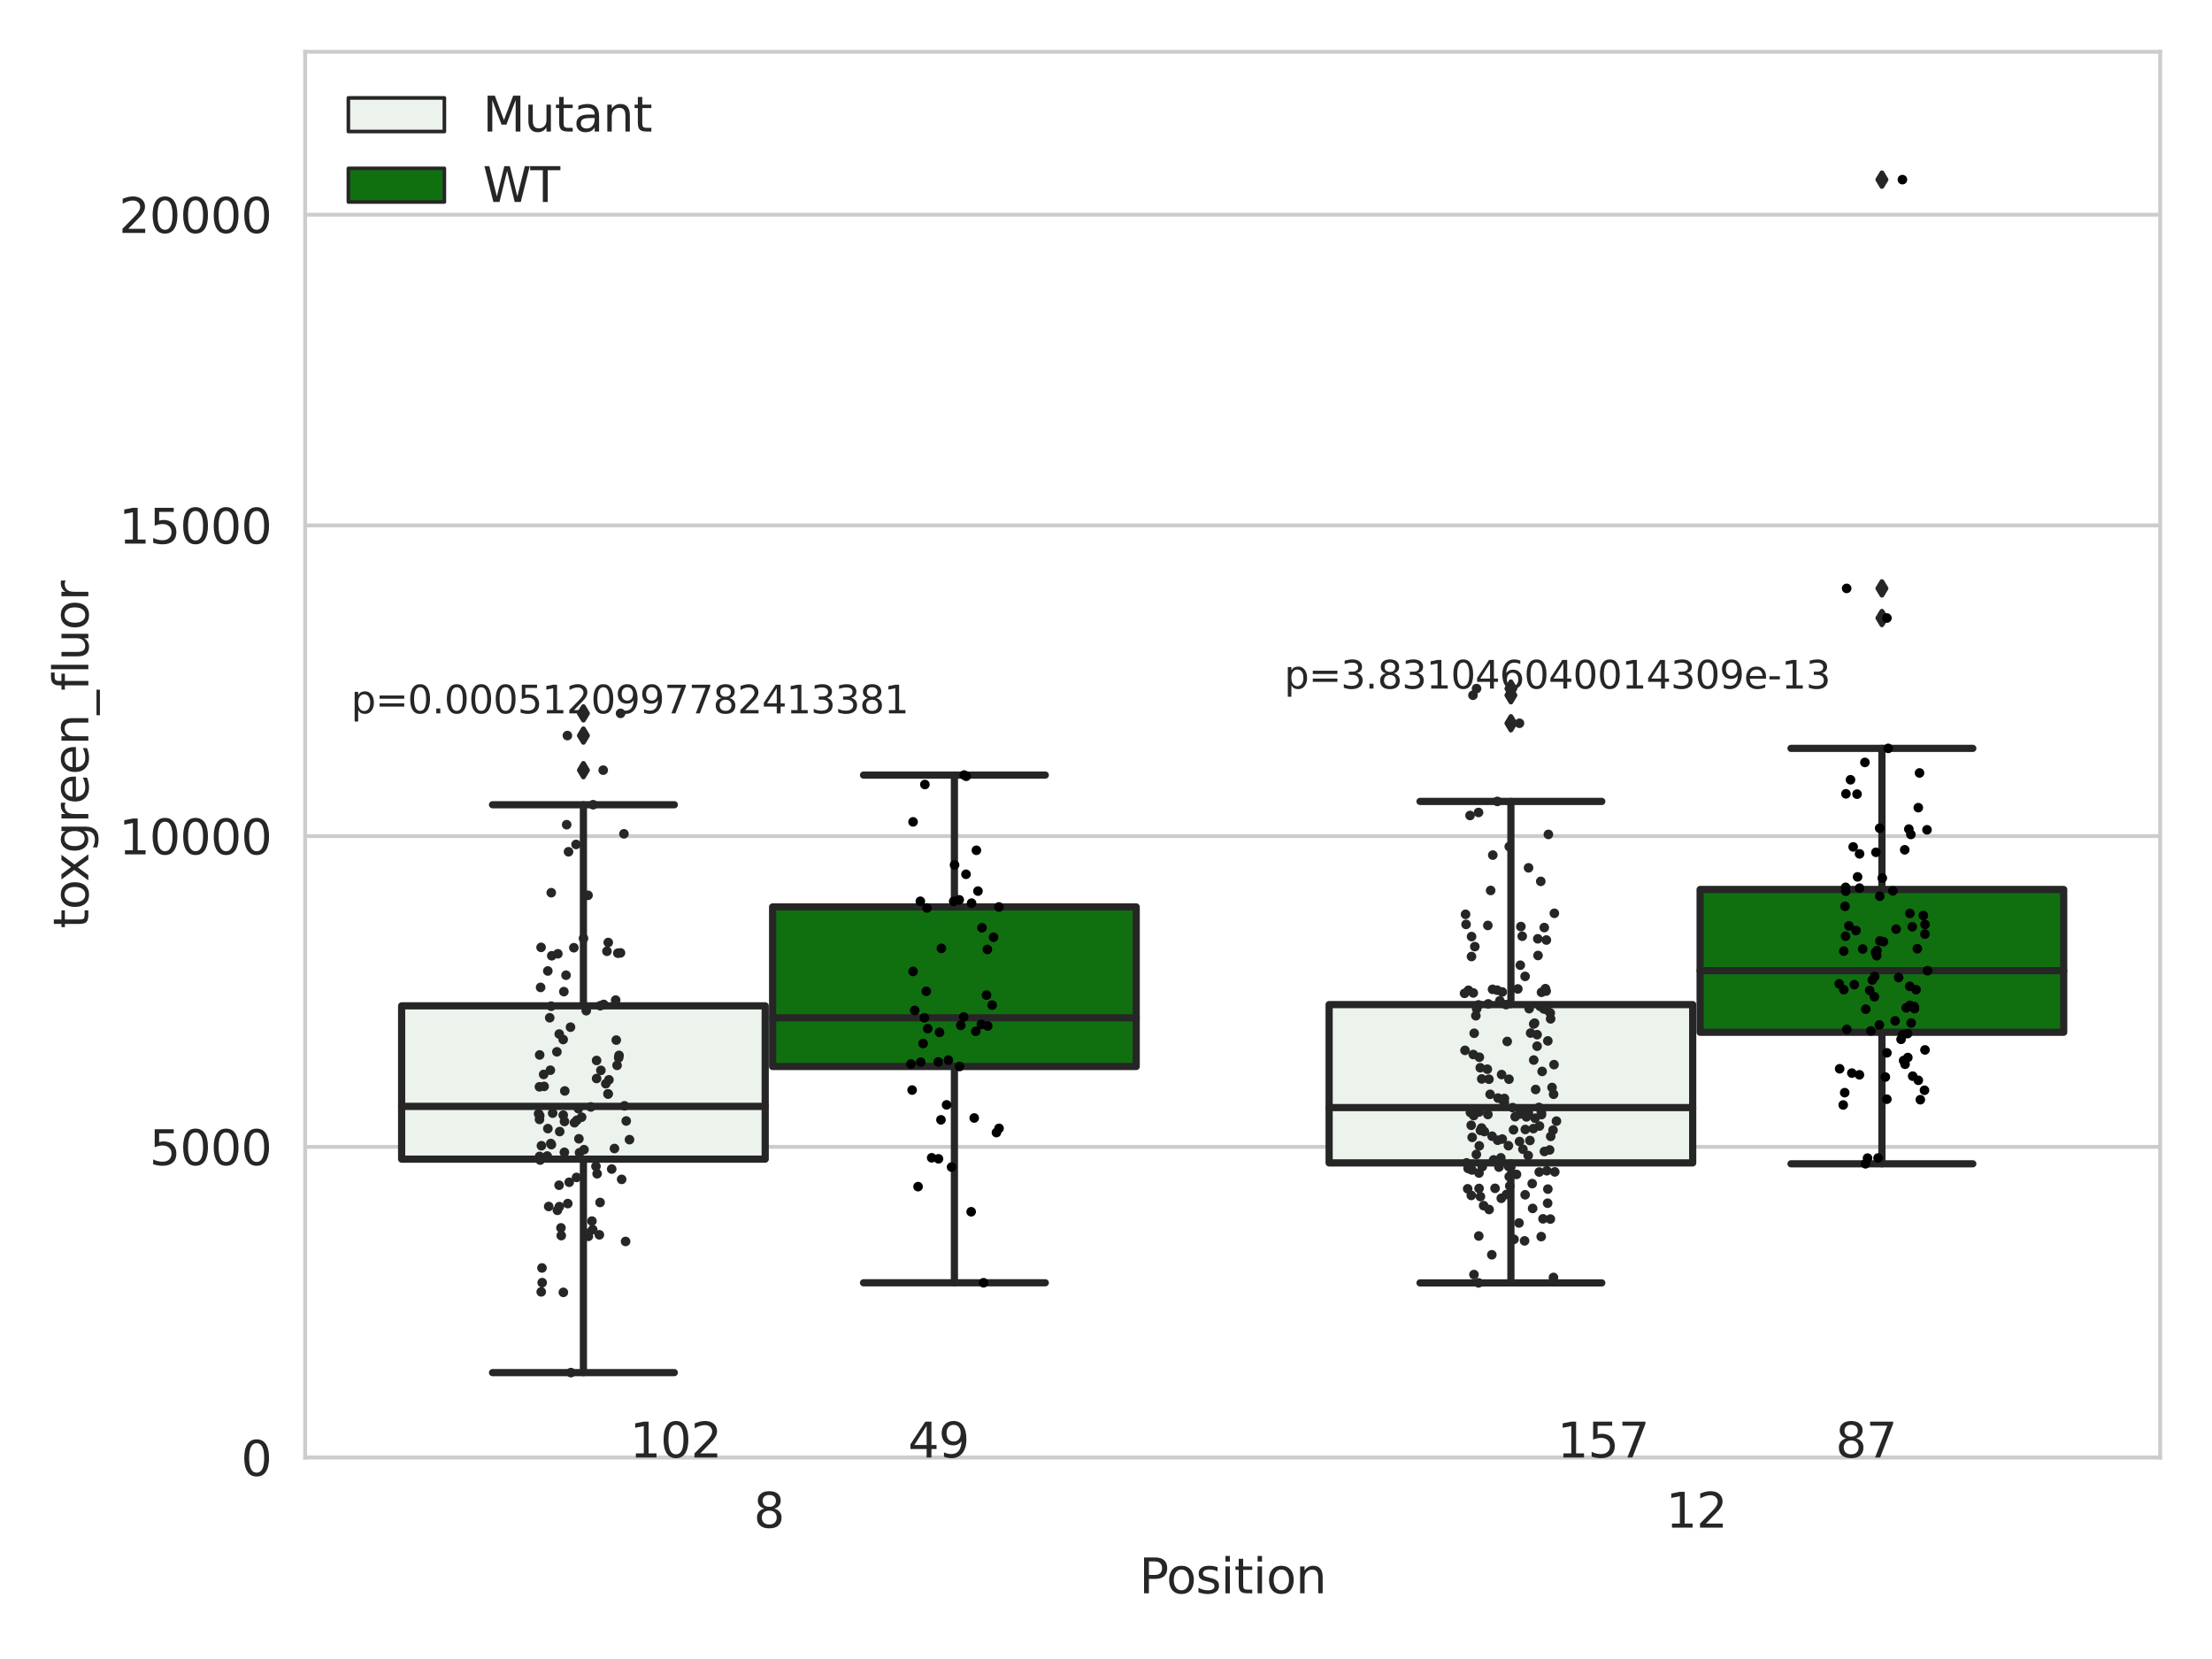 <?xml version="1.0" encoding="utf-8" standalone="no"?>
<!DOCTYPE svg PUBLIC "-//W3C//DTD SVG 1.1//EN"
  "http://www.w3.org/Graphics/SVG/1.1/DTD/svg11.dtd">
<svg xmlns:xlink="http://www.w3.org/1999/xlink" width="460.8pt" height="345.6pt" viewBox="0 0 460.8 345.6" xmlns="http://www.w3.org/2000/svg" version="1.1">
 <defs>
  <style type="text/css">*{stroke-linejoin: round; stroke-linecap: butt}</style>
 </defs>
 <g id="figure_1">
  <g id="patch_1">
   <path d="M 0 345.6 
L 460.8 345.6 
L 460.8 0 
L 0 0 
z
" style="fill: #ffffff"/>
  </g>
  <g id="axes_1">
   <g id="patch_2">
    <path d="M 63.571 303.64 
L 450 303.64 
L 450 10.8 
L 63.571 10.8 
z
" style="fill: #ffffff"/>
   </g>
   <g id="matplotlib.axis_1">
    <g id="xtick_1">
     <g id="text_1">
      <!-- 8 -->
      <g style="fill: #262626" transform="translate(156.997 318.238)scale(0.1 -0.1)">
       <defs>
        <path id="DejaVuSans-38" d="M 2034 2216 
Q 1584 2216 1326 1975 
Q 1069 1734 1069 1313 
Q 1069 891 1326 650 
Q 1584 409 2034 409 
Q 2484 409 2743 651 
Q 3003 894 3003 1313 
Q 3003 1734 2745 1975 
Q 2488 2216 2034 2216 
z
M 1403 2484 
Q 997 2584 770 2862 
Q 544 3141 544 3541 
Q 544 4100 942 4425 
Q 1341 4750 2034 4750 
Q 2731 4750 3128 4425 
Q 3525 4100 3525 3541 
Q 3525 3141 3298 2862 
Q 3072 2584 2669 2484 
Q 3125 2378 3379 2068 
Q 3634 1759 3634 1313 
Q 3634 634 3220 271 
Q 2806 -91 2034 -91 
Q 1263 -91 848 271 
Q 434 634 434 1313 
Q 434 1759 690 2068 
Q 947 2378 1403 2484 
z
M 1172 3481 
Q 1172 3119 1398 2916 
Q 1625 2713 2034 2713 
Q 2441 2713 2670 2916 
Q 2900 3119 2900 3481 
Q 2900 3844 2670 4047 
Q 2441 4250 2034 4250 
Q 1625 4250 1398 4047 
Q 1172 3844 1172 3481 
z
" transform="scale(0.016)"/>
       </defs>
       <use xlink:href="#DejaVuSans-38"/>
      </g>
     </g>
    </g>
    <g id="xtick_2">
     <g id="text_2">
      <!-- 12 -->
      <g style="fill: #262626" transform="translate(347.03 318.238)scale(0.1 -0.1)">
       <defs>
        <path id="DejaVuSans-31" d="M 794 531 
L 1825 531 
L 1825 4091 
L 703 3866 
L 703 4441 
L 1819 4666 
L 2450 4666 
L 2450 531 
L 3481 531 
L 3481 0 
L 794 0 
L 794 531 
z
" transform="scale(0.016)"/>
        <path id="DejaVuSans-32" d="M 1228 531 
L 3431 531 
L 3431 0 
L 469 0 
L 469 531 
Q 828 903 1448 1529 
Q 2069 2156 2228 2338 
Q 2531 2678 2651 2914 
Q 2772 3150 2772 3378 
Q 2772 3750 2511 3984 
Q 2250 4219 1831 4219 
Q 1534 4219 1204 4116 
Q 875 4013 500 3803 
L 500 4441 
Q 881 4594 1212 4672 
Q 1544 4750 1819 4750 
Q 2544 4750 2975 4387 
Q 3406 4025 3406 3419 
Q 3406 3131 3298 2873 
Q 3191 2616 2906 2266 
Q 2828 2175 2409 1742 
Q 1991 1309 1228 531 
z
" transform="scale(0.016)"/>
       </defs>
       <use xlink:href="#DejaVuSans-31"/>
       <use xlink:href="#DejaVuSans-32" x="63.623"/>
      </g>
     </g>
    </g>
    <g id="text_3">
     <!-- Position -->
     <g style="fill: #262626" transform="translate(237.322 331.917)scale(0.1 -0.1)">
      <defs>
       <path id="DejaVuSans-50" d="M 1259 4147 
L 1259 2394 
L 2053 2394 
Q 2494 2394 2734 2622 
Q 2975 2850 2975 3272 
Q 2975 3691 2734 3919 
Q 2494 4147 2053 4147 
L 1259 4147 
z
M 628 4666 
L 2053 4666 
Q 2838 4666 3239 4311 
Q 3641 3956 3641 3272 
Q 3641 2581 3239 2228 
Q 2838 1875 2053 1875 
L 1259 1875 
L 1259 0 
L 628 0 
L 628 4666 
z
" transform="scale(0.016)"/>
       <path id="DejaVuSans-6f" d="M 1959 3097 
Q 1497 3097 1228 2736 
Q 959 2375 959 1747 
Q 959 1119 1226 758 
Q 1494 397 1959 397 
Q 2419 397 2687 759 
Q 2956 1122 2956 1747 
Q 2956 2369 2687 2733 
Q 2419 3097 1959 3097 
z
M 1959 3584 
Q 2709 3584 3137 3096 
Q 3566 2609 3566 1747 
Q 3566 888 3137 398 
Q 2709 -91 1959 -91 
Q 1206 -91 779 398 
Q 353 888 353 1747 
Q 353 2609 779 3096 
Q 1206 3584 1959 3584 
z
" transform="scale(0.016)"/>
       <path id="DejaVuSans-73" d="M 2834 3397 
L 2834 2853 
Q 2591 2978 2328 3040 
Q 2066 3103 1784 3103 
Q 1356 3103 1142 2972 
Q 928 2841 928 2578 
Q 928 2378 1081 2264 
Q 1234 2150 1697 2047 
L 1894 2003 
Q 2506 1872 2764 1633 
Q 3022 1394 3022 966 
Q 3022 478 2636 193 
Q 2250 -91 1575 -91 
Q 1294 -91 989 -36 
Q 684 19 347 128 
L 347 722 
Q 666 556 975 473 
Q 1284 391 1588 391 
Q 1994 391 2212 530 
Q 2431 669 2431 922 
Q 2431 1156 2273 1281 
Q 2116 1406 1581 1522 
L 1381 1569 
Q 847 1681 609 1914 
Q 372 2147 372 2553 
Q 372 3047 722 3315 
Q 1072 3584 1716 3584 
Q 2034 3584 2315 3537 
Q 2597 3491 2834 3397 
z
" transform="scale(0.016)"/>
       <path id="DejaVuSans-69" d="M 603 3500 
L 1178 3500 
L 1178 0 
L 603 0 
L 603 3500 
z
M 603 4863 
L 1178 4863 
L 1178 4134 
L 603 4134 
L 603 4863 
z
" transform="scale(0.016)"/>
       <path id="DejaVuSans-74" d="M 1172 4494 
L 1172 3500 
L 2356 3500 
L 2356 3053 
L 1172 3053 
L 1172 1153 
Q 1172 725 1289 603 
Q 1406 481 1766 481 
L 2356 481 
L 2356 0 
L 1766 0 
Q 1100 0 847 248 
Q 594 497 594 1153 
L 594 3053 
L 172 3053 
L 172 3500 
L 594 3500 
L 594 4494 
L 1172 4494 
z
" transform="scale(0.016)"/>
       <path id="DejaVuSans-6e" d="M 3513 2113 
L 3513 0 
L 2938 0 
L 2938 2094 
Q 2938 2591 2744 2837 
Q 2550 3084 2163 3084 
Q 1697 3084 1428 2787 
Q 1159 2491 1159 1978 
L 1159 0 
L 581 0 
L 581 3500 
L 1159 3500 
L 1159 2956 
Q 1366 3272 1645 3428 
Q 1925 3584 2291 3584 
Q 2894 3584 3203 3211 
Q 3513 2838 3513 2113 
z
" transform="scale(0.016)"/>
      </defs>
      <use xlink:href="#DejaVuSans-50"/>
      <use xlink:href="#DejaVuSans-6f" x="56.678"/>
      <use xlink:href="#DejaVuSans-73" x="117.859"/>
      <use xlink:href="#DejaVuSans-69" x="169.959"/>
      <use xlink:href="#DejaVuSans-74" x="197.742"/>
      <use xlink:href="#DejaVuSans-69" x="236.951"/>
      <use xlink:href="#DejaVuSans-6f" x="264.734"/>
      <use xlink:href="#DejaVuSans-6e" x="325.916"/>
     </g>
    </g>
   </g>
   <g id="matplotlib.axis_2">
    <g id="ytick_1">
     <g id="line2d_1">
      <path d="M 63.571 303.64 
L 450 303.64 
" clip-path="url(#p4fce054ad2)" style="fill: none; stroke: #cccccc; stroke-width: 0.8; stroke-linecap: round"/>
     </g>
     <g id="text_4">
      <!-- 0 -->
      <g style="fill: #262626" transform="translate(50.209 307.439)scale(0.1 -0.1)">
       <defs>
        <path id="DejaVuSans-30" d="M 2034 4250 
Q 1547 4250 1301 3770 
Q 1056 3291 1056 2328 
Q 1056 1369 1301 889 
Q 1547 409 2034 409 
Q 2525 409 2770 889 
Q 3016 1369 3016 2328 
Q 3016 3291 2770 3770 
Q 2525 4250 2034 4250 
z
M 2034 4750 
Q 2819 4750 3233 4129 
Q 3647 3509 3647 2328 
Q 3647 1150 3233 529 
Q 2819 -91 2034 -91 
Q 1250 -91 836 529 
Q 422 1150 422 2328 
Q 422 3509 836 4129 
Q 1250 4750 2034 4750 
z
" transform="scale(0.016)"/>
       </defs>
       <use xlink:href="#DejaVuSans-30"/>
      </g>
     </g>
    </g>
    <g id="ytick_2">
     <g id="line2d_2">
      <path d="M 63.571 238.91 
L 450 238.91 
" clip-path="url(#p4fce054ad2)" style="fill: none; stroke: #cccccc; stroke-width: 0.8; stroke-linecap: round"/>
     </g>
     <g id="text_5">
      <!-- 5000 -->
      <g style="fill: #262626" transform="translate(31.121 242.709)scale(0.1 -0.1)">
       <defs>
        <path id="DejaVuSans-35" d="M 691 4666 
L 3169 4666 
L 3169 4134 
L 1269 4134 
L 1269 2991 
Q 1406 3038 1543 3061 
Q 1681 3084 1819 3084 
Q 2600 3084 3056 2656 
Q 3513 2228 3513 1497 
Q 3513 744 3044 326 
Q 2575 -91 1722 -91 
Q 1428 -91 1123 -41 
Q 819 9 494 109 
L 494 744 
Q 775 591 1075 516 
Q 1375 441 1709 441 
Q 2250 441 2565 725 
Q 2881 1009 2881 1497 
Q 2881 1984 2565 2268 
Q 2250 2553 1709 2553 
Q 1456 2553 1204 2497 
Q 953 2441 691 2322 
L 691 4666 
z
" transform="scale(0.016)"/>
       </defs>
       <use xlink:href="#DejaVuSans-35"/>
       <use xlink:href="#DejaVuSans-30" x="63.623"/>
       <use xlink:href="#DejaVuSans-30" x="127.246"/>
       <use xlink:href="#DejaVuSans-30" x="190.869"/>
      </g>
     </g>
    </g>
    <g id="ytick_3">
     <g id="line2d_3">
      <path d="M 63.571 174.18 
L 450 174.18 
" clip-path="url(#p4fce054ad2)" style="fill: none; stroke: #cccccc; stroke-width: 0.8; stroke-linecap: round"/>
     </g>
     <g id="text_6">
      <!-- 10000 -->
      <g style="fill: #262626" transform="translate(24.759 177.979)scale(0.1 -0.1)">
       <use xlink:href="#DejaVuSans-31"/>
       <use xlink:href="#DejaVuSans-30" x="63.623"/>
       <use xlink:href="#DejaVuSans-30" x="127.246"/>
       <use xlink:href="#DejaVuSans-30" x="190.869"/>
       <use xlink:href="#DejaVuSans-30" x="254.492"/>
      </g>
     </g>
    </g>
    <g id="ytick_4">
     <g id="line2d_4">
      <path d="M 63.571 109.45 
L 450 109.45 
" clip-path="url(#p4fce054ad2)" style="fill: none; stroke: #cccccc; stroke-width: 0.8; stroke-linecap: round"/>
     </g>
     <g id="text_7">
      <!-- 15000 -->
      <g style="fill: #262626" transform="translate(24.759 113.249)scale(0.1 -0.1)">
       <use xlink:href="#DejaVuSans-31"/>
       <use xlink:href="#DejaVuSans-35" x="63.623"/>
       <use xlink:href="#DejaVuSans-30" x="127.246"/>
       <use xlink:href="#DejaVuSans-30" x="190.869"/>
       <use xlink:href="#DejaVuSans-30" x="254.492"/>
      </g>
     </g>
    </g>
    <g id="ytick_5">
     <g id="line2d_5">
      <path d="M 63.571 44.719 
L 450 44.719 
" clip-path="url(#p4fce054ad2)" style="fill: none; stroke: #cccccc; stroke-width: 0.8; stroke-linecap: round"/>
     </g>
     <g id="text_8">
      <!-- 20000 -->
      <g style="fill: #262626" transform="translate(24.759 48.519)scale(0.1 -0.1)">
       <use xlink:href="#DejaVuSans-32"/>
       <use xlink:href="#DejaVuSans-30" x="63.623"/>
       <use xlink:href="#DejaVuSans-30" x="127.246"/>
       <use xlink:href="#DejaVuSans-30" x="190.869"/>
       <use xlink:href="#DejaVuSans-30" x="254.492"/>
      </g>
     </g>
    </g>
    <g id="text_9">
     <!-- toxgreen_fluor -->
     <g style="fill: #262626" transform="translate(18.401 193.415)rotate(-90)scale(0.1 -0.1)">
      <defs>
       <path id="DejaVuSans-78" d="M 3513 3500 
L 2247 1797 
L 3578 0 
L 2900 0 
L 1881 1375 
L 863 0 
L 184 0 
L 1544 1831 
L 300 3500 
L 978 3500 
L 1906 2253 
L 2834 3500 
L 3513 3500 
z
" transform="scale(0.016)"/>
       <path id="DejaVuSans-67" d="M 2906 1791 
Q 2906 2416 2648 2759 
Q 2391 3103 1925 3103 
Q 1463 3103 1205 2759 
Q 947 2416 947 1791 
Q 947 1169 1205 825 
Q 1463 481 1925 481 
Q 2391 481 2648 825 
Q 2906 1169 2906 1791 
z
M 3481 434 
Q 3481 -459 3084 -895 
Q 2688 -1331 1869 -1331 
Q 1566 -1331 1297 -1286 
Q 1028 -1241 775 -1147 
L 775 -588 
Q 1028 -725 1275 -790 
Q 1522 -856 1778 -856 
Q 2344 -856 2625 -561 
Q 2906 -266 2906 331 
L 2906 616 
Q 2728 306 2450 153 
Q 2172 0 1784 0 
Q 1141 0 747 490 
Q 353 981 353 1791 
Q 353 2603 747 3093 
Q 1141 3584 1784 3584 
Q 2172 3584 2450 3431 
Q 2728 3278 2906 2969 
L 2906 3500 
L 3481 3500 
L 3481 434 
z
" transform="scale(0.016)"/>
       <path id="DejaVuSans-72" d="M 2631 2963 
Q 2534 3019 2420 3045 
Q 2306 3072 2169 3072 
Q 1681 3072 1420 2755 
Q 1159 2438 1159 1844 
L 1159 0 
L 581 0 
L 581 3500 
L 1159 3500 
L 1159 2956 
Q 1341 3275 1631 3429 
Q 1922 3584 2338 3584 
Q 2397 3584 2469 3576 
Q 2541 3569 2628 3553 
L 2631 2963 
z
" transform="scale(0.016)"/>
       <path id="DejaVuSans-65" d="M 3597 1894 
L 3597 1613 
L 953 1613 
Q 991 1019 1311 708 
Q 1631 397 2203 397 
Q 2534 397 2845 478 
Q 3156 559 3463 722 
L 3463 178 
Q 3153 47 2828 -22 
Q 2503 -91 2169 -91 
Q 1331 -91 842 396 
Q 353 884 353 1716 
Q 353 2575 817 3079 
Q 1281 3584 2069 3584 
Q 2775 3584 3186 3129 
Q 3597 2675 3597 1894 
z
M 3022 2063 
Q 3016 2534 2758 2815 
Q 2500 3097 2075 3097 
Q 1594 3097 1305 2825 
Q 1016 2553 972 2059 
L 3022 2063 
z
" transform="scale(0.016)"/>
       <path id="DejaVuSans-5f" d="M 3263 -1063 
L 3263 -1509 
L -63 -1509 
L -63 -1063 
L 3263 -1063 
z
" transform="scale(0.016)"/>
       <path id="DejaVuSans-66" d="M 2375 4863 
L 2375 4384 
L 1825 4384 
Q 1516 4384 1395 4259 
Q 1275 4134 1275 3809 
L 1275 3500 
L 2222 3500 
L 2222 3053 
L 1275 3053 
L 1275 0 
L 697 0 
L 697 3053 
L 147 3053 
L 147 3500 
L 697 3500 
L 697 3744 
Q 697 4328 969 4595 
Q 1241 4863 1831 4863 
L 2375 4863 
z
" transform="scale(0.016)"/>
       <path id="DejaVuSans-6c" d="M 603 4863 
L 1178 4863 
L 1178 0 
L 603 0 
L 603 4863 
z
" transform="scale(0.016)"/>
       <path id="DejaVuSans-75" d="M 544 1381 
L 544 3500 
L 1119 3500 
L 1119 1403 
Q 1119 906 1312 657 
Q 1506 409 1894 409 
Q 2359 409 2629 706 
Q 2900 1003 2900 1516 
L 2900 3500 
L 3475 3500 
L 3475 0 
L 2900 0 
L 2900 538 
Q 2691 219 2414 64 
Q 2138 -91 1772 -91 
Q 1169 -91 856 284 
Q 544 659 544 1381 
z
M 1991 3584 
L 1991 3584 
z
" transform="scale(0.016)"/>
      </defs>
      <use xlink:href="#DejaVuSans-74"/>
      <use xlink:href="#DejaVuSans-6f" x="39.209"/>
      <use xlink:href="#DejaVuSans-78" x="97.266"/>
      <use xlink:href="#DejaVuSans-67" x="156.445"/>
      <use xlink:href="#DejaVuSans-72" x="219.922"/>
      <use xlink:href="#DejaVuSans-65" x="258.785"/>
      <use xlink:href="#DejaVuSans-65" x="320.309"/>
      <use xlink:href="#DejaVuSans-6e" x="381.832"/>
      <use xlink:href="#DejaVuSans-5f" x="445.211"/>
      <use xlink:href="#DejaVuSans-66" x="495.211"/>
      <use xlink:href="#DejaVuSans-6c" x="530.416"/>
      <use xlink:href="#DejaVuSans-75" x="558.199"/>
      <use xlink:href="#DejaVuSans-6f" x="621.578"/>
      <use xlink:href="#DejaVuSans-72" x="682.76"/>
     </g>
    </g>
   </g>
   <g id="patch_3">
    <path d="M 83.666 241.471 
L 159.406 241.471 
L 159.406 209.535 
L 83.666 209.535 
L 83.666 241.471 
z
" clip-path="url(#p4fce054ad2)" style="fill: #ecf2ec; stroke: #262626; stroke-width: 1.5; stroke-linejoin: miter"/>
   </g>
   <g id="patch_4">
    <path d="M 160.951 222.17 
L 236.691 222.17 
L 236.691 188.931 
L 160.951 188.931 
L 160.951 222.17 
z
" clip-path="url(#p4fce054ad2)" style="fill: #107010; stroke: #262626; stroke-width: 1.5; stroke-linejoin: miter"/>
   </g>
   <g id="patch_5">
    <path d="M 276.88 242.251 
L 352.62 242.251 
L 352.62 209.279 
L 276.88 209.279 
L 276.88 242.251 
z
" clip-path="url(#p4fce054ad2)" style="fill: #ecf2ec; stroke: #262626; stroke-width: 1.5; stroke-linejoin: miter"/>
   </g>
   <g id="patch_6">
    <path d="M 354.166 215.036 
L 429.906 215.036 
L 429.906 185.296 
L 354.166 185.296 
L 354.166 215.036 
z
" clip-path="url(#p4fce054ad2)" style="fill: #107010; stroke: #262626; stroke-width: 1.5; stroke-linejoin: miter"/>
   </g>
   <g id="patch_7">
    <path d="M 160.178 303.64 
L 160.178 303.64 
L 160.178 303.64 
L 160.178 303.64 
z
" clip-path="url(#p4fce054ad2)" style="fill: #ecf2ec; stroke: #262626; stroke-width: 0.75; stroke-linejoin: miter"/>
   </g>
   <g id="patch_8">
    <path d="M 160.178 303.64 
L 160.178 303.64 
L 160.178 303.64 
L 160.178 303.64 
z
" clip-path="url(#p4fce054ad2)" style="fill: #107010; stroke: #262626; stroke-width: 0.75; stroke-linejoin: miter"/>
   </g>
   <g id="PathCollection_1"/>
   <g id="PathCollection_2"/>
   <g id="line2d_6">
    <path d="M 121.536 241.471 
L 121.536 285.94 
" clip-path="url(#p4fce054ad2)" style="fill: none; stroke: #262626; stroke-width: 1.5; stroke-linecap: round"/>
   </g>
   <g id="line2d_7">
    <path d="M 121.536 209.535 
L 121.536 167.64 
" clip-path="url(#p4fce054ad2)" style="fill: none; stroke: #262626; stroke-width: 1.5; stroke-linecap: round"/>
   </g>
   <g id="line2d_8">
    <path d="M 102.601 285.94 
L 140.471 285.94 
" clip-path="url(#p4fce054ad2)" style="fill: none; stroke: #262626; stroke-width: 1.5; stroke-linecap: round"/>
   </g>
   <g id="line2d_9">
    <path d="M 102.601 167.64 
L 140.471 167.64 
" clip-path="url(#p4fce054ad2)" style="fill: none; stroke: #262626; stroke-width: 1.5; stroke-linecap: round"/>
   </g>
   <g id="line2d_10">
    <defs>
     <path id="m2928075be7" d="M -0 1.414 
L 0.849 0 
L 0 -1.414 
L -0.849 -0 
z
" style="stroke: #262626; stroke-linejoin: miter"/>
    </defs>
    <g clip-path="url(#p4fce054ad2)">
     <use xlink:href="#m2928075be7" x="121.536" y="153.234" style="fill: #262626; stroke: #262626; stroke-linejoin: miter"/>
     <use xlink:href="#m2928075be7" x="121.536" y="160.439" style="fill: #262626; stroke: #262626; stroke-linejoin: miter"/>
     <use xlink:href="#m2928075be7" x="121.536" y="148.607" style="fill: #262626; stroke: #262626; stroke-linejoin: miter"/>
    </g>
   </g>
   <g id="line2d_11">
    <path d="M 198.821 222.17 
L 198.821 267.226 
" clip-path="url(#p4fce054ad2)" style="fill: none; stroke: #262626; stroke-width: 1.5; stroke-linecap: round"/>
   </g>
   <g id="line2d_12">
    <path d="M 198.821 188.931 
L 198.821 161.46 
" clip-path="url(#p4fce054ad2)" style="fill: none; stroke: #262626; stroke-width: 1.5; stroke-linecap: round"/>
   </g>
   <g id="line2d_13">
    <path d="M 179.886 267.226 
L 217.756 267.226 
" clip-path="url(#p4fce054ad2)" style="fill: none; stroke: #262626; stroke-width: 1.5; stroke-linecap: round"/>
   </g>
   <g id="line2d_14">
    <path d="M 179.886 161.46 
L 217.756 161.46 
" clip-path="url(#p4fce054ad2)" style="fill: none; stroke: #262626; stroke-width: 1.5; stroke-linecap: round"/>
   </g>
   <g id="line2d_15"/>
   <g id="line2d_16">
    <path d="M 314.75 242.251 
L 314.75 267.252 
" clip-path="url(#p4fce054ad2)" style="fill: none; stroke: #262626; stroke-width: 1.5; stroke-linecap: round"/>
   </g>
   <g id="line2d_17">
    <path d="M 314.75 209.279 
L 314.75 166.951 
" clip-path="url(#p4fce054ad2)" style="fill: none; stroke: #262626; stroke-width: 1.5; stroke-linecap: round"/>
   </g>
   <g id="line2d_18">
    <path d="M 295.815 267.252 
L 333.685 267.252 
" clip-path="url(#p4fce054ad2)" style="fill: none; stroke: #262626; stroke-width: 1.5; stroke-linecap: round"/>
   </g>
   <g id="line2d_19">
    <path d="M 295.815 166.951 
L 333.685 166.951 
" clip-path="url(#p4fce054ad2)" style="fill: none; stroke: #262626; stroke-width: 1.5; stroke-linecap: round"/>
   </g>
   <g id="line2d_20">
    <g clip-path="url(#p4fce054ad2)">
     <use xlink:href="#m2928075be7" x="314.75" y="144.833" style="fill: #262626; stroke: #262626; stroke-linejoin: miter"/>
     <use xlink:href="#m2928075be7" x="314.75" y="150.671" style="fill: #262626; stroke: #262626; stroke-linejoin: miter"/>
     <use xlink:href="#m2928075be7" x="314.75" y="143.447" style="fill: #262626; stroke: #262626; stroke-linejoin: miter"/>
    </g>
   </g>
   <g id="line2d_21">
    <path d="M 392.036 215.036 
L 392.036 242.439 
" clip-path="url(#p4fce054ad2)" style="fill: none; stroke: #262626; stroke-width: 1.5; stroke-linecap: round"/>
   </g>
   <g id="line2d_22">
    <path d="M 392.036 185.296 
L 392.036 155.9 
" clip-path="url(#p4fce054ad2)" style="fill: none; stroke: #262626; stroke-width: 1.5; stroke-linecap: round"/>
   </g>
   <g id="line2d_23">
    <path d="M 373.101 242.439 
L 410.971 242.439 
" clip-path="url(#p4fce054ad2)" style="fill: none; stroke: #262626; stroke-width: 1.5; stroke-linecap: round"/>
   </g>
   <g id="line2d_24">
    <path d="M 373.101 155.9 
L 410.971 155.9 
" clip-path="url(#p4fce054ad2)" style="fill: none; stroke: #262626; stroke-width: 1.5; stroke-linecap: round"/>
   </g>
   <g id="line2d_25">
    <g clip-path="url(#p4fce054ad2)">
     <use xlink:href="#m2928075be7" x="392.036" y="122.572" style="fill: #262626; stroke: #262626; stroke-linejoin: miter"/>
     <use xlink:href="#m2928075be7" x="392.036" y="37.422" style="fill: #262626; stroke: #262626; stroke-linejoin: miter"/>
     <use xlink:href="#m2928075be7" x="392.036" y="128.746" style="fill: #262626; stroke: #262626; stroke-linejoin: miter"/>
    </g>
   </g>
   <g id="line2d_26">
    <path d="M 83.666 230.48 
L 159.406 230.48 
" clip-path="url(#p4fce054ad2)" style="fill: none; stroke: #262626; stroke-width: 1.5; stroke-linecap: round"/>
   </g>
   <g id="line2d_27">
    <path d="M 160.951 212.025 
L 236.691 212.025 
" clip-path="url(#p4fce054ad2)" style="fill: none; stroke: #262626; stroke-width: 1.5; stroke-linecap: round"/>
   </g>
   <g id="line2d_28">
    <path d="M 276.88 230.733 
L 352.62 230.733 
" clip-path="url(#p4fce054ad2)" style="fill: none; stroke: #262626; stroke-width: 1.5; stroke-linecap: round"/>
   </g>
   <g id="line2d_29">
    <path d="M 354.166 202.213 
L 429.906 202.213 
" clip-path="url(#p4fce054ad2)" style="fill: none; stroke: #262626; stroke-width: 1.5; stroke-linecap: round"/>
   </g>
   <g id="patch_9">
    <path d="M 63.571 303.64 
L 63.571 10.8 
" style="fill: none; stroke: #cccccc; stroke-width: 0.8; stroke-linejoin: miter; stroke-linecap: square"/>
   </g>
   <g id="patch_10">
    <path d="M 450 303.64 
L 450 10.8 
" style="fill: none; stroke: #cccccc; stroke-width: 0.8; stroke-linejoin: miter; stroke-linecap: square"/>
   </g>
   <g id="patch_11">
    <path d="M 63.571 303.64 
L 450 303.64 
" style="fill: none; stroke: #cccccc; stroke-width: 0.8; stroke-linejoin: miter; stroke-linecap: square"/>
   </g>
   <g id="patch_12">
    <path d="M 63.571 10.8 
L 450 10.8 
" style="fill: none; stroke: #cccccc; stroke-width: 0.8; stroke-linejoin: miter; stroke-linecap: square"/>
   </g>
   <g id="PathCollection_3">
    <defs>
     <path id="C0_0_f0a88cc21c" d="M 0 1 
C 0.265 1 0.52 0.895 0.707 0.707 
C 0.895 0.52 1 0.265 1 -0 
C 1 -0.265 0.895 -0.52 0.707 -0.707 
C 0.52 -0.895 0.265 -1 0 -1 
C -0.265 -1 -0.52 -0.895 -0.707 -0.707 
C -0.895 -0.52 -1 -0.265 -1 0 
C -1 0.265 -0.895 0.52 -0.707 0.707 
C -0.52 0.895 -0.265 1 0 1 
z
"/>
    </defs>
    <g clip-path="url(#p4fce054ad2)">
     <use xlink:href="#C0_0_f0a88cc21c" x="112.203" y="232.004" style="fill: #262626"/>
    </g>
    <g clip-path="url(#p4fce054ad2)">
     <use xlink:href="#C0_0_f0a88cc21c" x="116.117" y="252.129" style="fill: #262626"/>
    </g>
    <g clip-path="url(#p4fce054ad2)">
     <use xlink:href="#C0_0_f0a88cc21c" x="122.576" y="257.547" style="fill: #262626"/>
    </g>
    <g clip-path="url(#p4fce054ad2)">
     <use xlink:href="#C0_0_f0a88cc21c" x="125.049" y="209.51" style="fill: #262626"/>
    </g>
    <g clip-path="url(#p4fce054ad2)">
     <use xlink:href="#C0_0_f0a88cc21c" x="120.1" y="245.278" style="fill: #262626"/>
    </g>
    <g clip-path="url(#p4fce054ad2)">
     <use xlink:href="#C0_0_f0a88cc21c" x="118.279" y="250.726" style="fill: #262626"/>
    </g>
    <g clip-path="url(#p4fce054ad2)">
     <use xlink:href="#C0_0_f0a88cc21c" x="116.857" y="255.786" style="fill: #262626"/>
    </g>
    <g clip-path="url(#p4fce054ad2)">
     <use xlink:href="#C0_0_f0a88cc21c" x="118.845" y="213.98" style="fill: #262626"/>
    </g>
    <g clip-path="url(#p4fce054ad2)">
     <use xlink:href="#C0_0_f0a88cc21c" x="114.74" y="238.218" style="fill: #262626"/>
    </g>
    <g clip-path="url(#p4fce054ad2)">
     <use xlink:href="#C0_0_f0a88cc21c" x="122.127" y="210.542" style="fill: #262626"/>
    </g>
    <g clip-path="url(#p4fce054ad2)">
     <use xlink:href="#C0_0_f0a88cc21c" x="117.914" y="203.156" style="fill: #262626"/>
    </g>
    <g clip-path="url(#p4fce054ad2)">
     <use xlink:href="#C0_0_f0a88cc21c" x="129.262" y="198.504" style="fill: #262626"/>
    </g>
    <g clip-path="url(#p4fce054ad2)">
     <use xlink:href="#C0_0_f0a88cc21c" x="118.931" y="285.94" style="fill: #262626"/>
    </g>
    <g clip-path="url(#p4fce054ad2)">
     <use xlink:href="#C0_0_f0a88cc21c" x="117.318" y="216.554" style="fill: #262626"/>
    </g>
    <g clip-path="url(#p4fce054ad2)">
     <use xlink:href="#C0_0_f0a88cc21c" x="117.332" y="232.298" style="fill: #262626"/>
    </g>
    <g clip-path="url(#p4fce054ad2)">
     <use xlink:href="#C0_0_f0a88cc21c" x="116.923" y="257.399" style="fill: #262626"/>
    </g>
    <g clip-path="url(#p4fce054ad2)">
     <use xlink:href="#C0_0_f0a88cc21c" x="118.435" y="177.436" style="fill: #262626"/>
    </g>
    <g clip-path="url(#p4fce054ad2)">
     <use xlink:href="#C0_0_f0a88cc21c" x="117.572" y="240.045" style="fill: #262626"/>
    </g>
    <g clip-path="url(#p4fce054ad2)">
     <use xlink:href="#C0_0_f0a88cc21c" x="112.533" y="241.661" style="fill: #262626"/>
    </g>
    <g clip-path="url(#p4fce054ad2)">
     <use xlink:href="#C0_0_f0a88cc21c" x="124.391" y="244.516" style="fill: #262626"/>
    </g>
    <g clip-path="url(#p4fce054ad2)">
     <use xlink:href="#C0_0_f0a88cc21c" x="128.255" y="208.34" style="fill: #262626"/>
    </g>
    <g clip-path="url(#p4fce054ad2)">
     <use xlink:href="#C0_0_f0a88cc21c" x="114.119" y="202.272" style="fill: #262626"/>
    </g>
    <g clip-path="url(#p4fce054ad2)">
     <use xlink:href="#C0_0_f0a88cc21c" x="112.905" y="264.136" style="fill: #262626"/>
    </g>
    <g clip-path="url(#p4fce054ad2)">
     <use xlink:href="#C0_0_f0a88cc21c" x="112.375" y="226.401" style="fill: #262626"/>
    </g>
    <g clip-path="url(#p4fce054ad2)">
     <use xlink:href="#C0_0_f0a88cc21c" x="120.484" y="230.949" style="fill: #262626"/>
    </g>
    <g clip-path="url(#p4fce054ad2)">
     <use xlink:href="#C0_0_f0a88cc21c" x="118.198" y="153.234" style="fill: #262626"/>
    </g>
    <g clip-path="url(#p4fce054ad2)">
     <use xlink:href="#C0_0_f0a88cc21c" x="128.707" y="198.563" style="fill: #262626"/>
    </g>
    <g clip-path="url(#p4fce054ad2)">
     <use xlink:href="#C0_0_f0a88cc21c" x="114.836" y="185.969" style="fill: #262626"/>
    </g>
    <g clip-path="url(#p4fce054ad2)">
     <use xlink:href="#C0_0_f0a88cc21c" x="127.431" y="243.535" style="fill: #262626"/>
    </g>
    <g clip-path="url(#p4fce054ad2)">
     <use xlink:href="#C0_0_f0a88cc21c" x="129.501" y="245.68" style="fill: #262626"/>
    </g>
    <g clip-path="url(#p4fce054ad2)">
     <use xlink:href="#C0_0_f0a88cc21c" x="124.28" y="220.914" style="fill: #262626"/>
    </g>
    <g clip-path="url(#p4fce054ad2)">
     <use xlink:href="#C0_0_f0a88cc21c" x="126.682" y="227.895" style="fill: #262626"/>
    </g>
    <g clip-path="url(#p4fce054ad2)">
     <use xlink:href="#C0_0_f0a88cc21c" x="126.437" y="198.168" style="fill: #262626"/>
    </g>
    <g clip-path="url(#p4fce054ad2)">
     <use xlink:href="#C0_0_f0a88cc21c" x="114.307" y="251.333" style="fill: #262626"/>
    </g>
    <g clip-path="url(#p4fce054ad2)">
     <use xlink:href="#C0_0_f0a88cc21c" x="120.004" y="175.913" style="fill: #262626"/>
    </g>
    <g clip-path="url(#p4fce054ad2)">
     <use xlink:href="#C0_0_f0a88cc21c" x="118.578" y="246.285" style="fill: #262626"/>
    </g>
    <g clip-path="url(#p4fce054ad2)">
     <use xlink:href="#C0_0_f0a88cc21c" x="112.788" y="238.676" style="fill: #262626"/>
    </g>
    <g clip-path="url(#p4fce054ad2)">
     <use xlink:href="#C0_0_f0a88cc21c" x="121.661" y="239.496" style="fill: #262626"/>
    </g>
    <g clip-path="url(#p4fce054ad2)">
     <use xlink:href="#C0_0_f0a88cc21c" x="131.136" y="237.408" style="fill: #262626"/>
    </g>
    <g clip-path="url(#p4fce054ad2)">
     <use xlink:href="#C0_0_f0a88cc21c" x="112.438" y="232.411" style="fill: #262626"/>
    </g>
    <g clip-path="url(#p4fce054ad2)">
     <use xlink:href="#C0_0_f0a88cc21c" x="117.357" y="269.221" style="fill: #262626"/>
    </g>
    <g clip-path="url(#p4fce054ad2)">
     <use xlink:href="#C0_0_f0a88cc21c" x="126.71" y="196.339" style="fill: #262626"/>
    </g>
    <g clip-path="url(#p4fce054ad2)">
     <use xlink:href="#C0_0_f0a88cc21c" x="122.491" y="256.928" style="fill: #262626"/>
    </g>
    <g clip-path="url(#p4fce054ad2)">
     <use xlink:href="#C0_0_f0a88cc21c" x="117.654" y="227.264" style="fill: #262626"/>
    </g>
    <g clip-path="url(#p4fce054ad2)">
     <use xlink:href="#C0_0_f0a88cc21c" x="125.766" y="209.242" style="fill: #262626"/>
    </g>
    <g clip-path="url(#p4fce054ad2)">
     <use xlink:href="#C0_0_f0a88cc21c" x="114.128" y="235.109" style="fill: #262626"/>
    </g>
    <g clip-path="url(#p4fce054ad2)">
     <use xlink:href="#C0_0_f0a88cc21c" x="120.596" y="237.229" style="fill: #262626"/>
    </g>
    <g clip-path="url(#p4fce054ad2)">
     <use xlink:href="#C0_0_f0a88cc21c" x="124.282" y="224.669" style="fill: #262626"/>
    </g>
    <g clip-path="url(#p4fce054ad2)">
     <use xlink:href="#C0_0_f0a88cc21c" x="116.212" y="198.693" style="fill: #262626"/>
    </g>
    <g clip-path="url(#p4fce054ad2)">
     <use xlink:href="#C0_0_f0a88cc21c" x="122.499" y="186.507" style="fill: #262626"/>
    </g>
    <g clip-path="url(#p4fce054ad2)">
     <use xlink:href="#C0_0_f0a88cc21c" x="115.129" y="231.893" style="fill: #262626"/>
    </g>
    <g clip-path="url(#p4fce054ad2)">
     <use xlink:href="#C0_0_f0a88cc21c" x="112.947" y="267.198" style="fill: #262626"/>
    </g>
    <g clip-path="url(#p4fce054ad2)">
     <use xlink:href="#C0_0_f0a88cc21c" x="114.646" y="222.947" style="fill: #262626"/>
    </g>
    <g clip-path="url(#p4fce054ad2)">
     <use xlink:href="#C0_0_f0a88cc21c" x="118.046" y="171.8" style="fill: #262626"/>
    </g>
    <g clip-path="url(#p4fce054ad2)">
     <use xlink:href="#C0_0_f0a88cc21c" x="117.595" y="233.624" style="fill: #262626"/>
    </g>
    <g clip-path="url(#p4fce054ad2)">
     <use xlink:href="#C0_0_f0a88cc21c" x="123.075" y="230.597" style="fill: #262626"/>
    </g>
    <g clip-path="url(#p4fce054ad2)">
     <use xlink:href="#C0_0_f0a88cc21c" x="125.007" y="250.494" style="fill: #262626"/>
    </g>
    <g clip-path="url(#p4fce054ad2)">
     <use xlink:href="#C0_0_f0a88cc21c" x="114.825" y="209.612" style="fill: #262626"/>
    </g>
    <g clip-path="url(#p4fce054ad2)">
     <use xlink:href="#C0_0_f0a88cc21c" x="130.087" y="230.362" style="fill: #262626"/>
    </g>
    <g clip-path="url(#p4fce054ad2)">
     <use xlink:href="#C0_0_f0a88cc21c" x="114.942" y="199.102" style="fill: #262626"/>
    </g>
    <g clip-path="url(#p4fce054ad2)">
     <use xlink:href="#C0_0_f0a88cc21c" x="123.552" y="167.64" style="fill: #262626"/>
    </g>
    <g clip-path="url(#p4fce054ad2)">
     <use xlink:href="#C0_0_f0a88cc21c" x="116.501" y="215.404" style="fill: #262626"/>
    </g>
    <g clip-path="url(#p4fce054ad2)">
     <use xlink:href="#C0_0_f0a88cc21c" x="112.388" y="233.195" style="fill: #262626"/>
    </g>
    <g clip-path="url(#p4fce054ad2)">
     <use xlink:href="#C0_0_f0a88cc21c" x="114.517" y="212.016" style="fill: #262626"/>
    </g>
    <g clip-path="url(#p4fce054ad2)">
     <use xlink:href="#C0_0_f0a88cc21c" x="114.865" y="238.444" style="fill: #262626"/>
    </g>
    <g clip-path="url(#p4fce054ad2)">
     <use xlink:href="#C0_0_f0a88cc21c" x="112.406" y="240.903" style="fill: #262626"/>
    </g>
    <g clip-path="url(#p4fce054ad2)">
     <use xlink:href="#C0_0_f0a88cc21c" x="128.881" y="220.36" style="fill: #262626"/>
    </g>
    <g clip-path="url(#p4fce054ad2)">
     <use xlink:href="#C0_0_f0a88cc21c" x="120.166" y="233.371" style="fill: #262626"/>
    </g>
    <g clip-path="url(#p4fce054ad2)">
     <use xlink:href="#C0_0_f0a88cc21c" x="113.253" y="223.827" style="fill: #262626"/>
    </g>
    <g clip-path="url(#p4fce054ad2)">
     <use xlink:href="#C0_0_f0a88cc21c" x="125.659" y="160.439" style="fill: #262626"/>
    </g>
    <g clip-path="url(#p4fce054ad2)">
     <use xlink:href="#C0_0_f0a88cc21c" x="126.848" y="224.945" style="fill: #262626"/>
    </g>
    <g clip-path="url(#p4fce054ad2)">
     <use xlink:href="#C0_0_f0a88cc21c" x="126.665" y="227.878" style="fill: #262626"/>
    </g>
    <g clip-path="url(#p4fce054ad2)">
     <use xlink:href="#C0_0_f0a88cc21c" x="128.377" y="216.67" style="fill: #262626"/>
    </g>
    <g clip-path="url(#p4fce054ad2)">
     <use xlink:href="#C0_0_f0a88cc21c" x="124.149" y="242.969" style="fill: #262626"/>
    </g>
    <g clip-path="url(#p4fce054ad2)">
     <use xlink:href="#C0_0_f0a88cc21c" x="116.597" y="235.727" style="fill: #262626"/>
    </g>
    <g clip-path="url(#p4fce054ad2)">
     <use xlink:href="#C0_0_f0a88cc21c" x="125.177" y="222.974" style="fill: #262626"/>
    </g>
    <g clip-path="url(#p4fce054ad2)">
     <use xlink:href="#C0_0_f0a88cc21c" x="113.349" y="226.315" style="fill: #262626"/>
    </g>
    <g clip-path="url(#p4fce054ad2)">
     <use xlink:href="#C0_0_f0a88cc21c" x="112.746" y="269.119" style="fill: #262626"/>
    </g>
    <g clip-path="url(#p4fce054ad2)">
     <use xlink:href="#C0_0_f0a88cc21c" x="113.995" y="240.818" style="fill: #262626"/>
    </g>
    <g clip-path="url(#p4fce054ad2)">
     <use xlink:href="#C0_0_f0a88cc21c" x="112.422" y="219.763" style="fill: #262626"/>
    </g>
    <g clip-path="url(#p4fce054ad2)">
     <use xlink:href="#C0_0_f0a88cc21c" x="128.547" y="221.93" style="fill: #262626"/>
    </g>
    <g clip-path="url(#p4fce054ad2)">
     <use xlink:href="#C0_0_f0a88cc21c" x="121.553" y="195.487" style="fill: #262626"/>
    </g>
    <g clip-path="url(#p4fce054ad2)">
     <use xlink:href="#C0_0_f0a88cc21c" x="130.322" y="258.617" style="fill: #262626"/>
    </g>
    <g clip-path="url(#p4fce054ad2)">
     <use xlink:href="#C0_0_f0a88cc21c" x="116.467" y="246.904" style="fill: #262626"/>
    </g>
    <g clip-path="url(#p4fce054ad2)">
     <use xlink:href="#C0_0_f0a88cc21c" x="128.001" y="239.256" style="fill: #262626"/>
    </g>
    <g clip-path="url(#p4fce054ad2)">
     <use xlink:href="#C0_0_f0a88cc21c" x="130.454" y="233.521" style="fill: #262626"/>
    </g>
    <g clip-path="url(#p4fce054ad2)">
     <use xlink:href="#C0_0_f0a88cc21c" x="112.717" y="197.355" style="fill: #262626"/>
    </g>
    <g clip-path="url(#p4fce054ad2)">
     <use xlink:href="#C0_0_f0a88cc21c" x="119.546" y="197.429" style="fill: #262626"/>
    </g>
    <g clip-path="url(#p4fce054ad2)">
     <use xlink:href="#C0_0_f0a88cc21c" x="129.278" y="148.607" style="fill: #262626"/>
    </g>
    <g clip-path="url(#p4fce054ad2)">
     <use xlink:href="#C0_0_f0a88cc21c" x="123.48" y="256.152" style="fill: #262626"/>
    </g>
    <g clip-path="url(#p4fce054ad2)">
     <use xlink:href="#C0_0_f0a88cc21c" x="124.86" y="257.235" style="fill: #262626"/>
    </g>
    <g clip-path="url(#p4fce054ad2)">
     <use xlink:href="#C0_0_f0a88cc21c" x="116.01" y="219.114" style="fill: #262626"/>
    </g>
    <g clip-path="url(#p4fce054ad2)">
     <use xlink:href="#C0_0_f0a88cc21c" x="129.978" y="173.699" style="fill: #262626"/>
    </g>
    <g clip-path="url(#p4fce054ad2)">
     <use xlink:href="#C0_0_f0a88cc21c" x="128.955" y="219.85" style="fill: #262626"/>
    </g>
    <g clip-path="url(#p4fce054ad2)">
     <use xlink:href="#C0_0_f0a88cc21c" x="112.619" y="205.696" style="fill: #262626"/>
    </g>
    <g clip-path="url(#p4fce054ad2)">
     <use xlink:href="#C0_0_f0a88cc21c" x="126.2" y="225.759" style="fill: #262626"/>
    </g>
    <g clip-path="url(#p4fce054ad2)">
     <use xlink:href="#C0_0_f0a88cc21c" x="119.674" y="233.884" style="fill: #262626"/>
    </g>
    <g clip-path="url(#p4fce054ad2)">
     <use xlink:href="#C0_0_f0a88cc21c" x="116.526" y="251.358" style="fill: #262626"/>
    </g>
    <g clip-path="url(#p4fce054ad2)">
     <use xlink:href="#C0_0_f0a88cc21c" x="120.727" y="240.133" style="fill: #262626"/>
    </g>
    <g clip-path="url(#p4fce054ad2)">
     <use xlink:href="#C0_0_f0a88cc21c" x="121.166" y="232.725" style="fill: #262626"/>
    </g>
    <g clip-path="url(#p4fce054ad2)">
     <use xlink:href="#C0_0_f0a88cc21c" x="123.308" y="254.373" style="fill: #262626"/>
    </g>
    <g clip-path="url(#p4fce054ad2)">
     <use xlink:href="#C0_0_f0a88cc21c" x="117.464" y="206.571" style="fill: #262626"/>
    </g>
   </g>
   <g id="PathCollection_4">
    <defs>
     <path id="C1_0_6c88118da5" d="M 0 1 
C 0.265 1 0.52 0.895 0.707 0.707 
C 0.895 0.52 1 0.265 1 -0 
C 1 -0.265 0.895 -0.52 0.707 -0.707 
C 0.52 -0.895 0.265 -1 0 -1 
C -0.265 -1 -0.52 -0.895 -0.707 -0.707 
C -0.895 -0.52 -1 -0.265 -1 0 
C -1 0.265 -0.895 0.52 -0.707 0.707 
C -0.52 0.895 -0.265 1 0 1 
z
"/>
    </defs>
    <g clip-path="url(#p4fce054ad2)">
     <use xlink:href="#C1_0_6c88118da5" x="207.576" y="235.936"/>
    </g>
    <g clip-path="url(#p4fce054ad2)">
     <use xlink:href="#C1_0_6c88118da5" x="200.153" y="213.593"/>
    </g>
    <g clip-path="url(#p4fce054ad2)">
     <use xlink:href="#C1_0_6c88118da5" x="190.014" y="227.079"/>
    </g>
    <g clip-path="url(#p4fce054ad2)">
     <use xlink:href="#C1_0_6c88118da5" x="204.895" y="267.226"/>
    </g>
    <g clip-path="url(#p4fce054ad2)">
     <use xlink:href="#C1_0_6c88118da5" x="193.263" y="214.292"/>
    </g>
    <g clip-path="url(#p4fce054ad2)">
     <use xlink:href="#C1_0_6c88118da5" x="198.677" y="187.766"/>
    </g>
    <g clip-path="url(#p4fce054ad2)">
     <use xlink:href="#C1_0_6c88118da5" x="192.564" y="212.025"/>
    </g>
    <g clip-path="url(#p4fce054ad2)">
     <use xlink:href="#C1_0_6c88118da5" x="190.208" y="171.211"/>
    </g>
    <g clip-path="url(#p4fce054ad2)">
     <use xlink:href="#C1_0_6c88118da5" x="190.549" y="210.484"/>
    </g>
    <g clip-path="url(#p4fce054ad2)">
     <use xlink:href="#C1_0_6c88118da5" x="201.237" y="182.125"/>
    </g>
    <g clip-path="url(#p4fce054ad2)">
     <use xlink:href="#C1_0_6c88118da5" x="200.758" y="211.853"/>
    </g>
    <g clip-path="url(#p4fce054ad2)">
     <use xlink:href="#C1_0_6c88118da5" x="202.948" y="232.894"/>
    </g>
    <g clip-path="url(#p4fce054ad2)">
     <use xlink:href="#C1_0_6c88118da5" x="197.194" y="230.165"/>
    </g>
    <g clip-path="url(#p4fce054ad2)">
     <use xlink:href="#C1_0_6c88118da5" x="194.083" y="241.187"/>
    </g>
    <g clip-path="url(#p4fce054ad2)">
     <use xlink:href="#C1_0_6c88118da5" x="196.018" y="233.284"/>
    </g>
    <g clip-path="url(#p4fce054ad2)">
     <use xlink:href="#C1_0_6c88118da5" x="196.113" y="197.57"/>
    </g>
    <g clip-path="url(#p4fce054ad2)">
     <use xlink:href="#C1_0_6c88118da5" x="189.763" y="221.65"/>
    </g>
    <g clip-path="url(#p4fce054ad2)">
     <use xlink:href="#C1_0_6c88118da5" x="191.724" y="187.751"/>
    </g>
    <g clip-path="url(#p4fce054ad2)">
     <use xlink:href="#C1_0_6c88118da5" x="203.27" y="214.845"/>
    </g>
    <g clip-path="url(#p4fce054ad2)">
     <use xlink:href="#C1_0_6c88118da5" x="199.825" y="187.447"/>
    </g>
    <g clip-path="url(#p4fce054ad2)">
     <use xlink:href="#C1_0_6c88118da5" x="208.092" y="188.931"/>
    </g>
    <g clip-path="url(#p4fce054ad2)">
     <use xlink:href="#C1_0_6c88118da5" x="205.754" y="213.733"/>
    </g>
    <g clip-path="url(#p4fce054ad2)">
     <use xlink:href="#C1_0_6c88118da5" x="206.685" y="209.382"/>
    </g>
    <g clip-path="url(#p4fce054ad2)">
     <use xlink:href="#C1_0_6c88118da5" x="202.311" y="252.432"/>
    </g>
    <g clip-path="url(#p4fce054ad2)">
     <use xlink:href="#C1_0_6c88118da5" x="198.852" y="180.182"/>
    </g>
    <g clip-path="url(#p4fce054ad2)">
     <use xlink:href="#C1_0_6c88118da5" x="202.396" y="188.145"/>
    </g>
    <g clip-path="url(#p4fce054ad2)">
     <use xlink:href="#C1_0_6c88118da5" x="195.457" y="221.216"/>
    </g>
    <g clip-path="url(#p4fce054ad2)">
     <use xlink:href="#C1_0_6c88118da5" x="204.439" y="213.408"/>
    </g>
    <g clip-path="url(#p4fce054ad2)">
     <use xlink:href="#C1_0_6c88118da5" x="198.228" y="243.123"/>
    </g>
    <g clip-path="url(#p4fce054ad2)">
     <use xlink:href="#C1_0_6c88118da5" x="205.508" y="207.292"/>
    </g>
    <g clip-path="url(#p4fce054ad2)">
     <use xlink:href="#C1_0_6c88118da5" x="193.101" y="189.15"/>
    </g>
    <g clip-path="url(#p4fce054ad2)">
     <use xlink:href="#C1_0_6c88118da5" x="208.118" y="235.058"/>
    </g>
    <g clip-path="url(#p4fce054ad2)">
     <use xlink:href="#C1_0_6c88118da5" x="195.722" y="215.057"/>
    </g>
    <g clip-path="url(#p4fce054ad2)">
     <use xlink:href="#C1_0_6c88118da5" x="195.503" y="241.407"/>
    </g>
    <g clip-path="url(#p4fce054ad2)">
     <use xlink:href="#C1_0_6c88118da5" x="191.25" y="247.198"/>
    </g>
    <g clip-path="url(#p4fce054ad2)">
     <use xlink:href="#C1_0_6c88118da5" x="201.284" y="161.709"/>
    </g>
    <g clip-path="url(#p4fce054ad2)">
     <use xlink:href="#C1_0_6c88118da5" x="203.73" y="185.633"/>
    </g>
    <g clip-path="url(#p4fce054ad2)">
     <use xlink:href="#C1_0_6c88118da5" x="204.57" y="193.269"/>
    </g>
    <g clip-path="url(#p4fce054ad2)">
     <use xlink:href="#C1_0_6c88118da5" x="205.688" y="197.783"/>
    </g>
    <g clip-path="url(#p4fce054ad2)">
     <use xlink:href="#C1_0_6c88118da5" x="199.887" y="222.17"/>
    </g>
    <g clip-path="url(#p4fce054ad2)">
     <use xlink:href="#C1_0_6c88118da5" x="192.96" y="206.504"/>
    </g>
    <g clip-path="url(#p4fce054ad2)">
     <use xlink:href="#C1_0_6c88118da5" x="206.976" y="195.243"/>
    </g>
    <g clip-path="url(#p4fce054ad2)">
     <use xlink:href="#C1_0_6c88118da5" x="203.402" y="177.132"/>
    </g>
    <g clip-path="url(#p4fce054ad2)">
     <use xlink:href="#C1_0_6c88118da5" x="192.302" y="217.385"/>
    </g>
    <g clip-path="url(#p4fce054ad2)">
     <use xlink:href="#C1_0_6c88118da5" x="190.21" y="202.363"/>
    </g>
    <g clip-path="url(#p4fce054ad2)">
     <use xlink:href="#C1_0_6c88118da5" x="197.561" y="220.847"/>
    </g>
    <g clip-path="url(#p4fce054ad2)">
     <use xlink:href="#C1_0_6c88118da5" x="200.859" y="161.46"/>
    </g>
    <g clip-path="url(#p4fce054ad2)">
     <use xlink:href="#C1_0_6c88118da5" x="191.808" y="221.264"/>
    </g>
    <g clip-path="url(#p4fce054ad2)">
     <use xlink:href="#C1_0_6c88118da5" x="192.668" y="163.427"/>
    </g>
   </g>
   <g id="PathCollection_5">
    <defs>
     <path id="C2_0_8c46bce8f3" d="M 0 1 
C 0.265 1 0.52 0.895 0.707 0.707 
C 0.895 0.52 1 0.265 1 -0 
C 1 -0.265 0.895 -0.52 0.707 -0.707 
C 0.52 -0.895 0.265 -1 0 -1 
C -0.265 -1 -0.52 -0.895 -0.707 -0.707 
C -0.895 -0.52 -1 -0.265 -1 0 
C -1 0.265 -0.895 0.52 -0.707 0.707 
C -0.52 0.895 -0.265 1 0 1 
z
"/>
    </defs>
    <g clip-path="url(#p4fce054ad2)">
     <use xlink:href="#C2_0_8c46bce8f3" x="307.992" y="209.339" style="fill: #262626"/>
    </g>
    <g clip-path="url(#p4fce054ad2)">
     <use xlink:href="#C2_0_8c46bce8f3" x="312.443" y="208.48" style="fill: #262626"/>
    </g>
    <g clip-path="url(#p4fce054ad2)">
     <use xlink:href="#C2_0_8c46bce8f3" x="322.4" y="250.649" style="fill: #262626"/>
    </g>
    <g clip-path="url(#p4fce054ad2)">
     <use xlink:href="#C2_0_8c46bce8f3" x="306.478" y="234.418" style="fill: #262626"/>
    </g>
    <g clip-path="url(#p4fce054ad2)">
     <use xlink:href="#C2_0_8c46bce8f3" x="311.447" y="247.55" style="fill: #262626"/>
    </g>
    <g clip-path="url(#p4fce054ad2)">
     <use xlink:href="#C2_0_8c46bce8f3" x="322.965" y="253.953" style="fill: #262626"/>
    </g>
    <g clip-path="url(#p4fce054ad2)">
     <use xlink:href="#C2_0_8c46bce8f3" x="318.552" y="210.124" style="fill: #262626"/>
    </g>
    <g clip-path="url(#p4fce054ad2)">
     <use xlink:href="#C2_0_8c46bce8f3" x="315.112" y="230.733" style="fill: #262626"/>
    </g>
    <g clip-path="url(#p4fce054ad2)">
     <use xlink:href="#C2_0_8c46bce8f3" x="319.497" y="213.315" style="fill: #262626"/>
    </g>
    <g clip-path="url(#p4fce054ad2)">
     <use xlink:href="#C2_0_8c46bce8f3" x="319.274" y="251.738" style="fill: #262626"/>
    </g>
    <g clip-path="url(#p4fce054ad2)">
     <use xlink:href="#C2_0_8c46bce8f3" x="313.396" y="228.831" style="fill: #262626"/>
    </g>
    <g clip-path="url(#p4fce054ad2)">
     <use xlink:href="#C2_0_8c46bce8f3" x="322.947" y="211.036" style="fill: #262626"/>
    </g>
    <g clip-path="url(#p4fce054ad2)">
     <use xlink:href="#C2_0_8c46bce8f3" x="308.014" y="267.252" style="fill: #262626"/>
    </g>
    <g clip-path="url(#p4fce054ad2)">
     <use xlink:href="#C2_0_8c46bce8f3" x="316.588" y="232.076" style="fill: #262626"/>
    </g>
    <g clip-path="url(#p4fce054ad2)">
     <use xlink:href="#C2_0_8c46bce8f3" x="311.921" y="166.951" style="fill: #262626"/>
    </g>
    <g clip-path="url(#p4fce054ad2)">
     <use xlink:href="#C2_0_8c46bce8f3" x="317.598" y="258.495" style="fill: #262626"/>
    </g>
    <g clip-path="url(#p4fce054ad2)">
     <use xlink:href="#C2_0_8c46bce8f3" x="307.008" y="232.396" style="fill: #262626"/>
    </g>
    <g clip-path="url(#p4fce054ad2)">
     <use xlink:href="#C2_0_8c46bce8f3" x="314.408" y="176.36" style="fill: #262626"/>
    </g>
    <g clip-path="url(#p4fce054ad2)">
     <use xlink:href="#C2_0_8c46bce8f3" x="306.635" y="243.732" style="fill: #262626"/>
    </g>
    <g clip-path="url(#p4fce054ad2)">
     <use xlink:href="#C2_0_8c46bce8f3" x="323.641" y="227.951" style="fill: #262626"/>
    </g>
    <g clip-path="url(#p4fce054ad2)">
     <use xlink:href="#C2_0_8c46bce8f3" x="307.231" y="197.195" style="fill: #262626"/>
    </g>
    <g clip-path="url(#p4fce054ad2)">
     <use xlink:href="#C2_0_8c46bce8f3" x="310.774" y="261.394" style="fill: #262626"/>
    </g>
    <g clip-path="url(#p4fce054ad2)">
     <use xlink:href="#C2_0_8c46bce8f3" x="306.497" y="249.024" style="fill: #262626"/>
    </g>
    <g clip-path="url(#p4fce054ad2)">
     <use xlink:href="#C2_0_8c46bce8f3" x="305.186" y="218.807" style="fill: #262626"/>
    </g>
    <g clip-path="url(#p4fce054ad2)">
     <use xlink:href="#C2_0_8c46bce8f3" x="306.915" y="206.85" style="fill: #262626"/>
    </g>
    <g clip-path="url(#p4fce054ad2)">
     <use xlink:href="#C2_0_8c46bce8f3" x="306.844" y="144.833" style="fill: #262626"/>
    </g>
    <g clip-path="url(#p4fce054ad2)">
     <use xlink:href="#C2_0_8c46bce8f3" x="314.281" y="242.998" style="fill: #262626"/>
    </g>
    <g clip-path="url(#p4fce054ad2)">
     <use xlink:href="#C2_0_8c46bce8f3" x="309.943" y="192.783" style="fill: #262626"/>
    </g>
    <g clip-path="url(#p4fce054ad2)">
     <use xlink:href="#C2_0_8c46bce8f3" x="311.144" y="241.627" style="fill: #262626"/>
    </g>
    <g clip-path="url(#p4fce054ad2)">
     <use xlink:href="#C2_0_8c46bce8f3" x="309.839" y="222.73" style="fill: #262626"/>
    </g>
    <g clip-path="url(#p4fce054ad2)">
     <use xlink:href="#C2_0_8c46bce8f3" x="318.354" y="240.717" style="fill: #262626"/>
    </g>
    <g clip-path="url(#p4fce054ad2)">
     <use xlink:href="#C2_0_8c46bce8f3" x="309.22" y="235.724" style="fill: #262626"/>
    </g>
    <g clip-path="url(#p4fce054ad2)">
     <use xlink:href="#C2_0_8c46bce8f3" x="314.23" y="238.669" style="fill: #262626"/>
    </g>
    <g clip-path="url(#p4fce054ad2)">
     <use xlink:href="#C2_0_8c46bce8f3" x="323.618" y="266.114" style="fill: #262626"/>
    </g>
    <g clip-path="url(#p4fce054ad2)">
     <use xlink:href="#C2_0_8c46bce8f3" x="317.706" y="203.397" style="fill: #262626"/>
    </g>
    <g clip-path="url(#p4fce054ad2)">
     <use xlink:href="#C2_0_8c46bce8f3" x="312.651" y="241.199" style="fill: #262626"/>
    </g>
    <g clip-path="url(#p4fce054ad2)">
     <use xlink:href="#C2_0_8c46bce8f3" x="323.801" y="190.259" style="fill: #262626"/>
    </g>
    <g clip-path="url(#p4fce054ad2)">
     <use xlink:href="#C2_0_8c46bce8f3" x="312.072" y="228.747" style="fill: #262626"/>
    </g>
    <g clip-path="url(#p4fce054ad2)">
     <use xlink:href="#C2_0_8c46bce8f3" x="308.162" y="238.705" style="fill: #262626"/>
    </g>
    <g clip-path="url(#p4fce054ad2)">
     <use xlink:href="#C2_0_8c46bce8f3" x="307.057" y="265.518" style="fill: #262626"/>
    </g>
    <g clip-path="url(#p4fce054ad2)">
     <use xlink:href="#C2_0_8c46bce8f3" x="318.86" y="215.206" style="fill: #262626"/>
    </g>
    <g clip-path="url(#p4fce054ad2)">
     <use xlink:href="#C2_0_8c46bce8f3" x="308.673" y="224.758" style="fill: #262626"/>
    </g>
    <g clip-path="url(#p4fce054ad2)">
     <use xlink:href="#C2_0_8c46bce8f3" x="321.941" y="205.955" style="fill: #262626"/>
    </g>
    <g clip-path="url(#p4fce054ad2)">
     <use xlink:href="#C2_0_8c46bce8f3" x="322.099" y="206.458" style="fill: #262626"/>
    </g>
    <g clip-path="url(#p4fce054ad2)">
     <use xlink:href="#C2_0_8c46bce8f3" x="322.817" y="239.553" style="fill: #262626"/>
    </g>
    <g clip-path="url(#p4fce054ad2)">
     <use xlink:href="#C2_0_8c46bce8f3" x="308.146" y="231.643" style="fill: #262626"/>
    </g>
    <g clip-path="url(#p4fce054ad2)">
     <use xlink:href="#C2_0_8c46bce8f3" x="305.303" y="190.472" style="fill: #262626"/>
    </g>
    <g clip-path="url(#p4fce054ad2)">
     <use xlink:href="#C2_0_8c46bce8f3" x="319.184" y="246.568" style="fill: #262626"/>
    </g>
    <g clip-path="url(#p4fce054ad2)">
     <use xlink:href="#C2_0_8c46bce8f3" x="316.547" y="237.798" style="fill: #262626"/>
    </g>
    <g clip-path="url(#p4fce054ad2)">
     <use xlink:href="#C2_0_8c46bce8f3" x="320.345" y="195.567" style="fill: #262626"/>
    </g>
    <g clip-path="url(#p4fce054ad2)">
     <use xlink:href="#C2_0_8c46bce8f3" x="306.314" y="231.759" style="fill: #262626"/>
    </g>
    <g clip-path="url(#p4fce054ad2)">
     <use xlink:href="#C2_0_8c46bce8f3" x="314.725" y="243.127" style="fill: #262626"/>
    </g>
    <g clip-path="url(#p4fce054ad2)">
     <use xlink:href="#C2_0_8c46bce8f3" x="310.208" y="251.963" style="fill: #262626"/>
    </g>
    <g clip-path="url(#p4fce054ad2)">
     <use xlink:href="#C2_0_8c46bce8f3" x="316.438" y="254.772" style="fill: #262626"/>
    </g>
    <g clip-path="url(#p4fce054ad2)">
     <use xlink:href="#C2_0_8c46bce8f3" x="320.586" y="230.692" style="fill: #262626"/>
    </g>
    <g clip-path="url(#p4fce054ad2)">
     <use xlink:href="#C2_0_8c46bce8f3" x="315.394" y="258.172" style="fill: #262626"/>
    </g>
    <g clip-path="url(#p4fce054ad2)">
     <use xlink:href="#C2_0_8c46bce8f3" x="320.207" y="215.538" style="fill: #262626"/>
    </g>
    <g clip-path="url(#p4fce054ad2)">
     <use xlink:href="#C2_0_8c46bce8f3" x="307.097" y="215.244" style="fill: #262626"/>
    </g>
    <g clip-path="url(#p4fce054ad2)">
     <use xlink:href="#C2_0_8c46bce8f3" x="316.706" y="201.07" style="fill: #262626"/>
    </g>
    <g clip-path="url(#p4fce054ad2)">
     <use xlink:href="#C2_0_8c46bce8f3" x="320.4" y="199.047" style="fill: #262626"/>
    </g>
    <g clip-path="url(#p4fce054ad2)">
     <use xlink:href="#C2_0_8c46bce8f3" x="307.555" y="240.49" style="fill: #262626"/>
    </g>
    <g clip-path="url(#p4fce054ad2)">
     <use xlink:href="#C2_0_8c46bce8f3" x="321.126" y="206.712" style="fill: #262626"/>
    </g>
    <g clip-path="url(#p4fce054ad2)">
     <use xlink:href="#C2_0_8c46bce8f3" x="305.41" y="192.573" style="fill: #262626"/>
    </g>
    <g clip-path="url(#p4fce054ad2)">
     <use xlink:href="#C2_0_8c46bce8f3" x="321.599" y="210.176" style="fill: #262626"/>
    </g>
    <g clip-path="url(#p4fce054ad2)">
     <use xlink:href="#C2_0_8c46bce8f3" x="318.426" y="180.784" style="fill: #262626"/>
    </g>
    <g clip-path="url(#p4fce054ad2)">
     <use xlink:href="#C2_0_8c46bce8f3" x="308.118" y="247.576" style="fill: #262626"/>
    </g>
    <g clip-path="url(#p4fce054ad2)">
     <use xlink:href="#C2_0_8c46bce8f3" x="308.4" y="249.275" style="fill: #262626"/>
    </g>
    <g clip-path="url(#p4fce054ad2)">
     <use xlink:href="#C2_0_8c46bce8f3" x="312.742" y="249.625" style="fill: #262626"/>
    </g>
    <g clip-path="url(#p4fce054ad2)">
     <use xlink:href="#C2_0_8c46bce8f3" x="311.886" y="206.27" style="fill: #262626"/>
    </g>
    <g clip-path="url(#p4fce054ad2)">
     <use xlink:href="#C2_0_8c46bce8f3" x="322.441" y="216.837" style="fill: #262626"/>
    </g>
    <g clip-path="url(#p4fce054ad2)">
     <use xlink:href="#C2_0_8c46bce8f3" x="315.915" y="244.652" style="fill: #262626"/>
    </g>
    <g clip-path="url(#p4fce054ad2)">
     <use xlink:href="#C2_0_8c46bce8f3" x="315.294" y="235.354" style="fill: #262626"/>
    </g>
    <g clip-path="url(#p4fce054ad2)">
     <use xlink:href="#C2_0_8c46bce8f3" x="310.976" y="178.131" style="fill: #262626"/>
    </g>
    <g clip-path="url(#p4fce054ad2)">
     <use xlink:href="#C2_0_8c46bce8f3" x="313.981" y="216.955" style="fill: #262626"/>
    </g>
    <g clip-path="url(#p4fce054ad2)">
     <use xlink:href="#C2_0_8c46bce8f3" x="321.118" y="232.197" style="fill: #262626"/>
    </g>
    <g clip-path="url(#p4fce054ad2)">
     <use xlink:href="#C2_0_8c46bce8f3" x="322.558" y="173.821" style="fill: #262626"/>
    </g>
    <g clip-path="url(#p4fce054ad2)">
     <use xlink:href="#C2_0_8c46bce8f3" x="317.98" y="232.664" style="fill: #262626"/>
    </g>
    <g clip-path="url(#p4fce054ad2)">
     <use xlink:href="#C2_0_8c46bce8f3" x="312.812" y="223.851" style="fill: #262626"/>
    </g>
    <g clip-path="url(#p4fce054ad2)">
     <use xlink:href="#C2_0_8c46bce8f3" x="314.514" y="247.053" style="fill: #262626"/>
    </g>
    <g clip-path="url(#p4fce054ad2)">
     <use xlink:href="#C2_0_8c46bce8f3" x="321.437" y="253.905" style="fill: #262626"/>
    </g>
    <g clip-path="url(#p4fce054ad2)">
     <use xlink:href="#C2_0_8c46bce8f3" x="305.744" y="247.648" style="fill: #262626"/>
    </g>
    <g clip-path="url(#p4fce054ad2)">
     <use xlink:href="#C2_0_8c46bce8f3" x="320.82" y="209.634" style="fill: #262626"/>
    </g>
    <g clip-path="url(#p4fce054ad2)">
     <use xlink:href="#C2_0_8c46bce8f3" x="306.541" y="199.259" style="fill: #262626"/>
    </g>
    <g clip-path="url(#p4fce054ad2)">
     <use xlink:href="#C2_0_8c46bce8f3" x="308.793" y="243.029" style="fill: #262626"/>
    </g>
    <g clip-path="url(#p4fce054ad2)">
     <use xlink:href="#C2_0_8c46bce8f3" x="320.206" y="217.941" style="fill: #262626"/>
    </g>
    <g clip-path="url(#p4fce054ad2)">
     <use xlink:href="#C2_0_8c46bce8f3" x="312.947" y="206.641" style="fill: #262626"/>
    </g>
    <g clip-path="url(#p4fce054ad2)">
     <use xlink:href="#C2_0_8c46bce8f3" x="308.402" y="235.491" style="fill: #262626"/>
    </g>
    <g clip-path="url(#p4fce054ad2)">
     <use xlink:href="#C2_0_8c46bce8f3" x="313.826" y="248.83" style="fill: #262626"/>
    </g>
    <g clip-path="url(#p4fce054ad2)">
     <use xlink:href="#C2_0_8c46bce8f3" x="310.421" y="227.966" style="fill: #262626"/>
    </g>
    <g clip-path="url(#p4fce054ad2)">
     <use xlink:href="#C2_0_8c46bce8f3" x="310.529" y="185.498" style="fill: #262626"/>
    </g>
    <g clip-path="url(#p4fce054ad2)">
     <use xlink:href="#C2_0_8c46bce8f3" x="323.318" y="226.541" style="fill: #262626"/>
    </g>
    <g clip-path="url(#p4fce054ad2)">
     <use xlink:href="#C2_0_8c46bce8f3" x="320.649" y="244.152" style="fill: #262626"/>
    </g>
    <g clip-path="url(#p4fce054ad2)">
     <use xlink:href="#C2_0_8c46bce8f3" x="321.254" y="223.198" style="fill: #262626"/>
    </g>
    <g clip-path="url(#p4fce054ad2)">
     <use xlink:href="#C2_0_8c46bce8f3" x="317.713" y="248.896" style="fill: #262626"/>
    </g>
    <g clip-path="url(#p4fce054ad2)">
     <use xlink:href="#C2_0_8c46bce8f3" x="321.731" y="239.872" style="fill: #262626"/>
    </g>
    <g clip-path="url(#p4fce054ad2)">
     <use xlink:href="#C2_0_8c46bce8f3" x="319.901" y="226.959" style="fill: #262626"/>
    </g>
    <g clip-path="url(#p4fce054ad2)">
     <use xlink:href="#C2_0_8c46bce8f3" x="316.534" y="150.671" style="fill: #262626"/>
    </g>
    <g clip-path="url(#p4fce054ad2)">
     <use xlink:href="#C2_0_8c46bce8f3" x="323.524" y="235.429" style="fill: #262626"/>
    </g>
    <g clip-path="url(#p4fce054ad2)">
     <use xlink:href="#C2_0_8c46bce8f3" x="310.826" y="236.689" style="fill: #262626"/>
    </g>
    <g clip-path="url(#p4fce054ad2)">
     <use xlink:href="#C2_0_8c46bce8f3" x="317.107" y="195.033" style="fill: #262626"/>
    </g>
    <g clip-path="url(#p4fce054ad2)">
     <use xlink:href="#C2_0_8c46bce8f3" x="307.449" y="211.596" style="fill: #262626"/>
    </g>
    <g clip-path="url(#p4fce054ad2)">
     <use xlink:href="#C2_0_8c46bce8f3" x="314.346" y="224.818" style="fill: #262626"/>
    </g>
    <g clip-path="url(#p4fce054ad2)">
     <use xlink:href="#C2_0_8c46bce8f3" x="322.222" y="210.348" style="fill: #262626"/>
    </g>
    <g clip-path="url(#p4fce054ad2)">
     <use xlink:href="#C2_0_8c46bce8f3" x="313.392" y="229.675" style="fill: #262626"/>
    </g>
    <g clip-path="url(#p4fce054ad2)">
     <use xlink:href="#C2_0_8c46bce8f3" x="317.257" y="239.403" style="fill: #262626"/>
    </g>
    <g clip-path="url(#p4fce054ad2)">
     <use xlink:href="#C2_0_8c46bce8f3" x="311.989" y="237.531" style="fill: #262626"/>
    </g>
    <g clip-path="url(#p4fce054ad2)">
     <use xlink:href="#C2_0_8c46bce8f3" x="308.175" y="220.234" style="fill: #262626"/>
    </g>
    <g clip-path="url(#p4fce054ad2)">
     <use xlink:href="#C2_0_8c46bce8f3" x="317.748" y="235.292" style="fill: #262626"/>
    </g>
    <g clip-path="url(#p4fce054ad2)">
     <use xlink:href="#C2_0_8c46bce8f3" x="322.14" y="195.827" style="fill: #262626"/>
    </g>
    <g clip-path="url(#p4fce054ad2)">
     <use xlink:href="#C2_0_8c46bce8f3" x="308.009" y="169.252" style="fill: #262626"/>
    </g>
    <g clip-path="url(#p4fce054ad2)">
     <use xlink:href="#C2_0_8c46bce8f3" x="316.828" y="193.021" style="fill: #262626"/>
    </g>
    <g clip-path="url(#p4fce054ad2)">
     <use xlink:href="#C2_0_8c46bce8f3" x="323.022" y="212.243" style="fill: #262626"/>
    </g>
    <g clip-path="url(#p4fce054ad2)">
     <use xlink:href="#C2_0_8c46bce8f3" x="322.448" y="247.712" style="fill: #262626"/>
    </g>
    <g clip-path="url(#p4fce054ad2)">
     <use xlink:href="#C2_0_8c46bce8f3" x="320.972" y="183.604" style="fill: #262626"/>
    </g>
    <g clip-path="url(#p4fce054ad2)">
     <use xlink:href="#C2_0_8c46bce8f3" x="305.826" y="243.399" style="fill: #262626"/>
    </g>
    <g clip-path="url(#p4fce054ad2)">
     <use xlink:href="#C2_0_8c46bce8f3" x="310.03" y="209.125" style="fill: #262626"/>
    </g>
    <g clip-path="url(#p4fce054ad2)">
     <use xlink:href="#C2_0_8c46bce8f3" x="306.238" y="169.881" style="fill: #262626"/>
    </g>
    <g clip-path="url(#p4fce054ad2)">
     <use xlink:href="#C2_0_8c46bce8f3" x="309.069" y="251.156" style="fill: #262626"/>
    </g>
    <g clip-path="url(#p4fce054ad2)">
     <use xlink:href="#C2_0_8c46bce8f3" x="305.506" y="242.251" style="fill: #262626"/>
    </g>
    <g clip-path="url(#p4fce054ad2)">
     <use xlink:href="#C2_0_8c46bce8f3" x="323.041" y="236.73" style="fill: #262626"/>
    </g>
    <g clip-path="url(#p4fce054ad2)">
     <use xlink:href="#C2_0_8c46bce8f3" x="313.736" y="209.279" style="fill: #262626"/>
    </g>
    <g clip-path="url(#p4fce054ad2)">
     <use xlink:href="#C2_0_8c46bce8f3" x="308.1" y="244.366" style="fill: #262626"/>
    </g>
    <g clip-path="url(#p4fce054ad2)">
     <use xlink:href="#C2_0_8c46bce8f3" x="322.229" y="243.889" style="fill: #262626"/>
    </g>
    <g clip-path="url(#p4fce054ad2)">
     <use xlink:href="#C2_0_8c46bce8f3" x="314.398" y="245.107" style="fill: #262626"/>
    </g>
    <g clip-path="url(#p4fce054ad2)">
     <use xlink:href="#C2_0_8c46bce8f3" x="318.031" y="232.127" style="fill: #262626"/>
    </g>
    <g clip-path="url(#p4fce054ad2)">
     <use xlink:href="#C2_0_8c46bce8f3" x="315.632" y="232.631" style="fill: #262626"/>
    </g>
    <g clip-path="url(#p4fce054ad2)">
     <use xlink:href="#C2_0_8c46bce8f3" x="321.062" y="257.606" style="fill: #262626"/>
    </g>
    <g clip-path="url(#p4fce054ad2)">
     <use xlink:href="#C2_0_8c46bce8f3" x="319.505" y="220.83" style="fill: #262626"/>
    </g>
    <g clip-path="url(#p4fce054ad2)">
     <use xlink:href="#C2_0_8c46bce8f3" x="305.908" y="206.29" style="fill: #262626"/>
    </g>
    <g clip-path="url(#p4fce054ad2)">
     <use xlink:href="#C2_0_8c46bce8f3" x="307.619" y="210.176" style="fill: #262626"/>
    </g>
    <g clip-path="url(#p4fce054ad2)">
     <use xlink:href="#C2_0_8c46bce8f3" x="321.096" y="231.802" style="fill: #262626"/>
    </g>
    <g clip-path="url(#p4fce054ad2)">
     <use xlink:href="#C2_0_8c46bce8f3" x="313.108" y="229.213" style="fill: #262626"/>
    </g>
    <g clip-path="url(#p4fce054ad2)">
     <use xlink:href="#C2_0_8c46bce8f3" x="305.091" y="206.936" style="fill: #262626"/>
    </g>
    <g clip-path="url(#p4fce054ad2)">
     <use xlink:href="#C2_0_8c46bce8f3" x="307.593" y="143.447" style="fill: #262626"/>
    </g>
    <g clip-path="url(#p4fce054ad2)">
     <use xlink:href="#C2_0_8c46bce8f3" x="308.645" y="234.989" style="fill: #262626"/>
    </g>
    <g clip-path="url(#p4fce054ad2)">
     <use xlink:href="#C2_0_8c46bce8f3" x="320.702" y="234.574" style="fill: #262626"/>
    </g>
    <g clip-path="url(#p4fce054ad2)">
     <use xlink:href="#C2_0_8c46bce8f3" x="318.709" y="237.588" style="fill: #262626"/>
    </g>
    <g clip-path="url(#p4fce054ad2)">
     <use xlink:href="#C2_0_8c46bce8f3" x="312.26" y="243.13" style="fill: #262626"/>
    </g>
    <g clip-path="url(#p4fce054ad2)">
     <use xlink:href="#C2_0_8c46bce8f3" x="309.958" y="232.168" style="fill: #262626"/>
    </g>
    <g clip-path="url(#p4fce054ad2)">
     <use xlink:href="#C2_0_8c46bce8f3" x="316.193" y="206.014" style="fill: #262626"/>
    </g>
    <g clip-path="url(#p4fce054ad2)">
     <use xlink:href="#C2_0_8c46bce8f3" x="306.554" y="195.106" style="fill: #262626"/>
    </g>
    <g clip-path="url(#p4fce054ad2)">
     <use xlink:href="#C2_0_8c46bce8f3" x="306.683" y="236.935" style="fill: #262626"/>
    </g>
    <g clip-path="url(#p4fce054ad2)">
     <use xlink:href="#C2_0_8c46bce8f3" x="310.925" y="206.097" style="fill: #262626"/>
    </g>
    <g clip-path="url(#p4fce054ad2)">
     <use xlink:href="#C2_0_8c46bce8f3" x="324.237" y="233.553" style="fill: #262626"/>
    </g>
    <g clip-path="url(#p4fce054ad2)">
     <use xlink:href="#C2_0_8c46bce8f3" x="319.789" y="232.942" style="fill: #262626"/>
    </g>
    <g clip-path="url(#p4fce054ad2)">
     <use xlink:href="#C2_0_8c46bce8f3" x="306.155" y="243.486" style="fill: #262626"/>
    </g>
    <g clip-path="url(#p4fce054ad2)">
     <use xlink:href="#C2_0_8c46bce8f3" x="310.172" y="224.817" style="fill: #262626"/>
    </g>
    <g clip-path="url(#p4fce054ad2)">
     <use xlink:href="#C2_0_8c46bce8f3" x="318.389" y="231.721" style="fill: #262626"/>
    </g>
    <g clip-path="url(#p4fce054ad2)">
     <use xlink:href="#C2_0_8c46bce8f3" x="323.731" y="221.784" style="fill: #262626"/>
    </g>
    <g clip-path="url(#p4fce054ad2)">
     <use xlink:href="#C2_0_8c46bce8f3" x="306.909" y="219.676" style="fill: #262626"/>
    </g>
    <g clip-path="url(#p4fce054ad2)">
     <use xlink:href="#C2_0_8c46bce8f3" x="319.687" y="213.139" style="fill: #262626"/>
    </g>
    <g clip-path="url(#p4fce054ad2)">
     <use xlink:href="#C2_0_8c46bce8f3" x="321.699" y="193.225" style="fill: #262626"/>
    </g>
    <g clip-path="url(#p4fce054ad2)">
     <use xlink:href="#C2_0_8c46bce8f3" x="312.95" y="237.286" style="fill: #262626"/>
    </g>
    <g clip-path="url(#p4fce054ad2)">
     <use xlink:href="#C2_0_8c46bce8f3" x="323.892" y="244.125" style="fill: #262626"/>
    </g>
    <g clip-path="url(#p4fce054ad2)">
     <use xlink:href="#C2_0_8c46bce8f3" x="308.058" y="257.48" style="fill: #262626"/>
    </g>
    <g clip-path="url(#p4fce054ad2)">
     <use xlink:href="#C2_0_8c46bce8f3" x="319.435" y="235.108" style="fill: #262626"/>
    </g>
    <g clip-path="url(#p4fce054ad2)">
     <use xlink:href="#C2_0_8c46bce8f3" x="308.361" y="222.431" style="fill: #262626"/>
    </g>
   </g>
   <g id="PathCollection_6">
    <defs>
     <path id="C3_0_8c0ccef539" d="M 0 1 
C 0.265 1 0.52 0.895 0.707 0.707 
C 0.895 0.52 1 0.265 1 -0 
C 1 -0.265 0.895 -0.52 0.707 -0.707 
C 0.52 -0.895 0.265 -1 0 -1 
C -0.265 -1 -0.52 -0.895 -0.707 -0.707 
C -0.895 -0.52 -1 -0.265 -1 0 
C -1 0.265 -0.895 0.52 -0.707 0.707 
C -0.52 0.895 -0.265 1 0 1 
z
"/>
    </defs>
    <g clip-path="url(#p4fce054ad2)">
     <use xlink:href="#C3_0_8c0ccef539" x="397.839" y="205.478"/>
    </g>
    <g clip-path="url(#p4fce054ad2)">
     <use xlink:href="#C3_0_8c0ccef539" x="397.394" y="215.317"/>
    </g>
    <g clip-path="url(#p4fce054ad2)">
     <use xlink:href="#C3_0_8c0ccef539" x="388.495" y="158.826"/>
    </g>
    <g clip-path="url(#p4fce054ad2)">
     <use xlink:href="#C3_0_8c0ccef539" x="399.623" y="225.046"/>
    </g>
    <g clip-path="url(#p4fce054ad2)">
     <use xlink:href="#C3_0_8c0ccef539" x="400.67" y="190.717"/>
    </g>
    <g clip-path="url(#p4fce054ad2)">
     <use xlink:href="#C3_0_8c0ccef539" x="390.47" y="207.637"/>
    </g>
    <g clip-path="url(#p4fce054ad2)">
     <use xlink:href="#C3_0_8c0ccef539" x="396.029" y="216.511"/>
    </g>
    <g clip-path="url(#p4fce054ad2)">
     <use xlink:href="#C3_0_8c0ccef539" x="401.43" y="172.864"/>
    </g>
    <g clip-path="url(#p4fce054ad2)">
     <use xlink:href="#C3_0_8c0ccef539" x="391.505" y="213.507"/>
    </g>
    <g clip-path="url(#p4fce054ad2)">
     <use xlink:href="#C3_0_8c0ccef539" x="384.727" y="214.441"/>
    </g>
    <g clip-path="url(#p4fce054ad2)">
     <use xlink:href="#C3_0_8c0ccef539" x="392.359" y="196.168"/>
    </g>
    <g clip-path="url(#p4fce054ad2)">
     <use xlink:href="#C3_0_8c0ccef539" x="387.379" y="177.875"/>
    </g>
    <g clip-path="url(#p4fce054ad2)">
     <use xlink:href="#C3_0_8c0ccef539" x="397.435" y="220.302"/>
    </g>
    <g clip-path="url(#p4fce054ad2)">
     <use xlink:href="#C3_0_8c0ccef539" x="384.286" y="227.622"/>
    </g>
    <g clip-path="url(#p4fce054ad2)">
     <use xlink:href="#C3_0_8c0ccef539" x="386.855" y="165.43"/>
    </g>
    <g clip-path="url(#p4fce054ad2)">
     <use xlink:href="#C3_0_8c0ccef539" x="389.493" y="206.314"/>
    </g>
    <g clip-path="url(#p4fce054ad2)">
     <use xlink:href="#C3_0_8c0ccef539" x="384.692" y="122.572"/>
    </g>
    <g clip-path="url(#p4fce054ad2)">
     <use xlink:href="#C3_0_8c0ccef539" x="394.797" y="212.658"/>
    </g>
    <g clip-path="url(#p4fce054ad2)">
     <use xlink:href="#C3_0_8c0ccef539" x="398.813" y="210.12"/>
    </g>
    <g clip-path="url(#p4fce054ad2)">
     <use xlink:href="#C3_0_8c0ccef539" x="395.518" y="203.64"/>
    </g>
    <g clip-path="url(#p4fce054ad2)">
     <use xlink:href="#C3_0_8c0ccef539" x="401" y="194.588"/>
    </g>
    <g clip-path="url(#p4fce054ad2)">
     <use xlink:href="#C3_0_8c0ccef539" x="384.36" y="188.807"/>
    </g>
    <g clip-path="url(#p4fce054ad2)">
     <use xlink:href="#C3_0_8c0ccef539" x="398.068" y="173.831"/>
    </g>
    <g clip-path="url(#p4fce054ad2)">
     <use xlink:href="#C3_0_8c0ccef539" x="396.31" y="37.422"/>
    </g>
    <g clip-path="url(#p4fce054ad2)">
     <use xlink:href="#C3_0_8c0ccef539" x="384.089" y="198.134"/>
    </g>
    <g clip-path="url(#p4fce054ad2)">
     <use xlink:href="#C3_0_8c0ccef539" x="385.165" y="192.88"/>
    </g>
    <g clip-path="url(#p4fce054ad2)">
     <use xlink:href="#C3_0_8c0ccef539" x="393.357" y="155.9"/>
    </g>
    <g clip-path="url(#p4fce054ad2)">
     <use xlink:href="#C3_0_8c0ccef539" x="398.133" y="213.116"/>
    </g>
    <g clip-path="url(#p4fce054ad2)">
     <use xlink:href="#C3_0_8c0ccef539" x="401.541" y="202.213"/>
    </g>
    <g clip-path="url(#p4fce054ad2)">
     <use xlink:href="#C3_0_8c0ccef539" x="397.85" y="209.446"/>
    </g>
    <g clip-path="url(#p4fce054ad2)">
     <use xlink:href="#C3_0_8c0ccef539" x="387.378" y="185.009"/>
    </g>
    <g clip-path="url(#p4fce054ad2)">
     <use xlink:href="#C3_0_8c0ccef539" x="394.999" y="193.564"/>
    </g>
    <g clip-path="url(#p4fce054ad2)">
     <use xlink:href="#C3_0_8c0ccef539" x="391.233" y="241.238"/>
    </g>
    <g clip-path="url(#p4fce054ad2)">
     <use xlink:href="#C3_0_8c0ccef539" x="389.042" y="241.257"/>
    </g>
    <g clip-path="url(#p4fce054ad2)">
     <use xlink:href="#C3_0_8c0ccef539" x="397.099" y="209.959"/>
    </g>
    <g clip-path="url(#p4fce054ad2)">
     <use xlink:href="#C3_0_8c0ccef539" x="386.966" y="182.669"/>
    </g>
    <g clip-path="url(#p4fce054ad2)">
     <use xlink:href="#C3_0_8c0ccef539" x="390.951" y="199.091"/>
    </g>
    <g clip-path="url(#p4fce054ad2)">
     <use xlink:href="#C3_0_8c0ccef539" x="391.568" y="172.532"/>
    </g>
    <g clip-path="url(#p4fce054ad2)">
     <use xlink:href="#C3_0_8c0ccef539" x="393.078" y="219.327"/>
    </g>
    <g clip-path="url(#p4fce054ad2)">
     <use xlink:href="#C3_0_8c0ccef539" x="399.152" y="206.173"/>
    </g>
    <g clip-path="url(#p4fce054ad2)">
     <use xlink:href="#C3_0_8c0ccef539" x="400.902" y="227.123"/>
    </g>
    <g clip-path="url(#p4fce054ad2)">
     <use xlink:href="#C3_0_8c0ccef539" x="393.079" y="128.746"/>
    </g>
    <g clip-path="url(#p4fce054ad2)">
     <use xlink:href="#C3_0_8c0ccef539" x="383.143" y="204.954"/>
    </g>
    <g clip-path="url(#p4fce054ad2)">
     <use xlink:href="#C3_0_8c0ccef539" x="388.671" y="210.227"/>
    </g>
    <g clip-path="url(#p4fce054ad2)">
     <use xlink:href="#C3_0_8c0ccef539" x="388.618" y="242.439"/>
    </g>
    <g clip-path="url(#p4fce054ad2)">
     <use xlink:href="#C3_0_8c0ccef539" x="397.875" y="190.285"/>
    </g>
    <g clip-path="url(#p4fce054ad2)">
     <use xlink:href="#C3_0_8c0ccef539" x="385.492" y="162.441"/>
    </g>
    <g clip-path="url(#p4fce054ad2)">
     <use xlink:href="#C3_0_8c0ccef539" x="384.542" y="165.37"/>
    </g>
    <g clip-path="url(#p4fce054ad2)">
     <use xlink:href="#C3_0_8c0ccef539" x="389.75" y="214.756"/>
    </g>
    <g clip-path="url(#p4fce054ad2)">
     <use xlink:href="#C3_0_8c0ccef539" x="397.65" y="172.712"/>
    </g>
    <g clip-path="url(#p4fce054ad2)">
     <use xlink:href="#C3_0_8c0ccef539" x="390.792" y="177.553"/>
    </g>
    <g clip-path="url(#p4fce054ad2)">
     <use xlink:href="#C3_0_8c0ccef539" x="401.024" y="192.591"/>
    </g>
    <g clip-path="url(#p4fce054ad2)">
     <use xlink:href="#C3_0_8c0ccef539" x="392.754" y="224.365"/>
    </g>
    <g clip-path="url(#p4fce054ad2)">
     <use xlink:href="#C3_0_8c0ccef539" x="400.041" y="229.09"/>
    </g>
    <g clip-path="url(#p4fce054ad2)">
     <use xlink:href="#C3_0_8c0ccef539" x="386.053" y="176.427"/>
    </g>
    <g clip-path="url(#p4fce054ad2)">
     <use xlink:href="#C3_0_8c0ccef539" x="383.235" y="222.647"/>
    </g>
    <g clip-path="url(#p4fce054ad2)">
     <use xlink:href="#C3_0_8c0ccef539" x="390.532" y="203.436"/>
    </g>
    <g clip-path="url(#p4fce054ad2)">
     <use xlink:href="#C3_0_8c0ccef539" x="398.357" y="193.06"/>
    </g>
    <g clip-path="url(#p4fce054ad2)">
     <use xlink:href="#C3_0_8c0ccef539" x="399.619" y="168.253"/>
    </g>
    <g clip-path="url(#p4fce054ad2)">
     <use xlink:href="#C3_0_8c0ccef539" x="393.069" y="228.984"/>
    </g>
    <g clip-path="url(#p4fce054ad2)">
     <use xlink:href="#C3_0_8c0ccef539" x="388.028" y="197.698"/>
    </g>
    <g clip-path="url(#p4fce054ad2)">
     <use xlink:href="#C3_0_8c0ccef539" x="399.869" y="161.021"/>
    </g>
    <g clip-path="url(#p4fce054ad2)">
     <use xlink:href="#C3_0_8c0ccef539" x="391.613" y="196.016"/>
    </g>
    <g clip-path="url(#p4fce054ad2)">
     <use xlink:href="#C3_0_8c0ccef539" x="390.701" y="198.396"/>
    </g>
    <g clip-path="url(#p4fce054ad2)">
     <use xlink:href="#C3_0_8c0ccef539" x="391.013" y="198.024"/>
    </g>
    <g clip-path="url(#p4fce054ad2)">
     <use xlink:href="#C3_0_8c0ccef539" x="396.346" y="215.623"/>
    </g>
    <g clip-path="url(#p4fce054ad2)">
     <use xlink:href="#C3_0_8c0ccef539" x="396.558" y="220.931"/>
    </g>
    <g clip-path="url(#p4fce054ad2)">
     <use xlink:href="#C3_0_8c0ccef539" x="392.118" y="182.915"/>
    </g>
    <g clip-path="url(#p4fce054ad2)">
     <use xlink:href="#C3_0_8c0ccef539" x="396.79" y="177.028"/>
    </g>
    <g clip-path="url(#p4fce054ad2)">
     <use xlink:href="#C3_0_8c0ccef539" x="386.277" y="205.119"/>
    </g>
    <g clip-path="url(#p4fce054ad2)">
     <use xlink:href="#C3_0_8c0ccef539" x="384.475" y="184.85"/>
    </g>
    <g clip-path="url(#p4fce054ad2)">
     <use xlink:href="#C3_0_8c0ccef539" x="391.587" y="186.697"/>
    </g>
    <g clip-path="url(#p4fce054ad2)">
     <use xlink:href="#C3_0_8c0ccef539" x="383.976" y="230.184"/>
    </g>
    <g clip-path="url(#p4fce054ad2)">
     <use xlink:href="#C3_0_8c0ccef539" x="386.635" y="193.847"/>
    </g>
    <g clip-path="url(#p4fce054ad2)">
     <use xlink:href="#C3_0_8c0ccef539" x="394.316" y="185.583"/>
    </g>
    <g clip-path="url(#p4fce054ad2)">
     <use xlink:href="#C3_0_8c0ccef539" x="384.094" y="206.163"/>
    </g>
    <g clip-path="url(#p4fce054ad2)">
     <use xlink:href="#C3_0_8c0ccef539" x="399.416" y="197.632"/>
    </g>
    <g clip-path="url(#p4fce054ad2)">
     <use xlink:href="#C3_0_8c0ccef539" x="398.724" y="209.675"/>
    </g>
    <g clip-path="url(#p4fce054ad2)">
     <use xlink:href="#C3_0_8c0ccef539" x="398.445" y="224.181"/>
    </g>
    <g clip-path="url(#p4fce054ad2)">
     <use xlink:href="#C3_0_8c0ccef539" x="390.037" y="204.15"/>
    </g>
    <g clip-path="url(#p4fce054ad2)">
     <use xlink:href="#C3_0_8c0ccef539" x="384.457" y="195.025"/>
    </g>
    <g clip-path="url(#p4fce054ad2)">
     <use xlink:href="#C3_0_8c0ccef539" x="384.497" y="185.656"/>
    </g>
    <g clip-path="url(#p4fce054ad2)">
     <use xlink:href="#C3_0_8c0ccef539" x="398.759" y="209.819"/>
    </g>
    <g clip-path="url(#p4fce054ad2)">
     <use xlink:href="#C3_0_8c0ccef539" x="401.009" y="218.717"/>
    </g>
    <g clip-path="url(#p4fce054ad2)">
     <use xlink:href="#C3_0_8c0ccef539" x="385.777" y="223.546"/>
    </g>
    <g clip-path="url(#p4fce054ad2)">
     <use xlink:href="#C3_0_8c0ccef539" x="396.861" y="221.707"/>
    </g>
    <g clip-path="url(#p4fce054ad2)">
     <use xlink:href="#C3_0_8c0ccef539" x="387.35" y="223.903"/>
    </g>
   </g>
   <g id="text_10">
    <!-- 102 -->
    <g style="fill: #262626" transform="translate(131.196 303.619)scale(0.1 -0.1)">
     <use xlink:href="#DejaVuSans-31"/>
     <use xlink:href="#DejaVuSans-30" x="63.623"/>
     <use xlink:href="#DejaVuSans-32" x="127.246"/>
    </g>
   </g>
   <g id="text_11">
    <!-- p=0.0005120997782413381 -->
    <g style="fill: #262626" transform="translate(73.134 148.607)scale(0.08 -0.08)">
     <defs>
      <path id="DejaVuSans-70" d="M 1159 525 
L 1159 -1331 
L 581 -1331 
L 581 3500 
L 1159 3500 
L 1159 2969 
Q 1341 3281 1617 3432 
Q 1894 3584 2278 3584 
Q 2916 3584 3314 3078 
Q 3713 2572 3713 1747 
Q 3713 922 3314 415 
Q 2916 -91 2278 -91 
Q 1894 -91 1617 61 
Q 1341 213 1159 525 
z
M 3116 1747 
Q 3116 2381 2855 2742 
Q 2594 3103 2138 3103 
Q 1681 3103 1420 2742 
Q 1159 2381 1159 1747 
Q 1159 1113 1420 752 
Q 1681 391 2138 391 
Q 2594 391 2855 752 
Q 3116 1113 3116 1747 
z
" transform="scale(0.016)"/>
      <path id="DejaVuSans-3d" d="M 678 2906 
L 4684 2906 
L 4684 2381 
L 678 2381 
L 678 2906 
z
M 678 1631 
L 4684 1631 
L 4684 1100 
L 678 1100 
L 678 1631 
z
" transform="scale(0.016)"/>
      <path id="DejaVuSans-2e" d="M 684 794 
L 1344 794 
L 1344 0 
L 684 0 
L 684 794 
z
" transform="scale(0.016)"/>
      <path id="DejaVuSans-39" d="M 703 97 
L 703 672 
Q 941 559 1184 500 
Q 1428 441 1663 441 
Q 2288 441 2617 861 
Q 2947 1281 2994 2138 
Q 2813 1869 2534 1725 
Q 2256 1581 1919 1581 
Q 1219 1581 811 2004 
Q 403 2428 403 3163 
Q 403 3881 828 4315 
Q 1253 4750 1959 4750 
Q 2769 4750 3195 4129 
Q 3622 3509 3622 2328 
Q 3622 1225 3098 567 
Q 2575 -91 1691 -91 
Q 1453 -91 1209 -44 
Q 966 3 703 97 
z
M 1959 2075 
Q 2384 2075 2632 2365 
Q 2881 2656 2881 3163 
Q 2881 3666 2632 3958 
Q 2384 4250 1959 4250 
Q 1534 4250 1286 3958 
Q 1038 3666 1038 3163 
Q 1038 2656 1286 2365 
Q 1534 2075 1959 2075 
z
" transform="scale(0.016)"/>
      <path id="DejaVuSans-37" d="M 525 4666 
L 3525 4666 
L 3525 4397 
L 1831 0 
L 1172 0 
L 2766 4134 
L 525 4134 
L 525 4666 
z
" transform="scale(0.016)"/>
      <path id="DejaVuSans-34" d="M 2419 4116 
L 825 1625 
L 2419 1625 
L 2419 4116 
z
M 2253 4666 
L 3047 4666 
L 3047 1625 
L 3713 1625 
L 3713 1100 
L 3047 1100 
L 3047 0 
L 2419 0 
L 2419 1100 
L 313 1100 
L 313 1709 
L 2253 4666 
z
" transform="scale(0.016)"/>
      <path id="DejaVuSans-33" d="M 2597 2516 
Q 3050 2419 3304 2112 
Q 3559 1806 3559 1356 
Q 3559 666 3084 287 
Q 2609 -91 1734 -91 
Q 1441 -91 1130 -33 
Q 819 25 488 141 
L 488 750 
Q 750 597 1062 519 
Q 1375 441 1716 441 
Q 2309 441 2620 675 
Q 2931 909 2931 1356 
Q 2931 1769 2642 2001 
Q 2353 2234 1838 2234 
L 1294 2234 
L 1294 2753 
L 1863 2753 
Q 2328 2753 2575 2939 
Q 2822 3125 2822 3475 
Q 2822 3834 2567 4026 
Q 2313 4219 1838 4219 
Q 1578 4219 1281 4162 
Q 984 4106 628 3988 
L 628 4550 
Q 988 4650 1302 4700 
Q 1616 4750 1894 4750 
Q 2613 4750 3031 4423 
Q 3450 4097 3450 3541 
Q 3450 3153 3228 2886 
Q 3006 2619 2597 2516 
z
" transform="scale(0.016)"/>
     </defs>
     <use xlink:href="#DejaVuSans-70"/>
     <use xlink:href="#DejaVuSans-3d" x="63.477"/>
     <use xlink:href="#DejaVuSans-30" x="147.266"/>
     <use xlink:href="#DejaVuSans-2e" x="210.889"/>
     <use xlink:href="#DejaVuSans-30" x="242.676"/>
     <use xlink:href="#DejaVuSans-30" x="306.299"/>
     <use xlink:href="#DejaVuSans-30" x="369.922"/>
     <use xlink:href="#DejaVuSans-35" x="433.545"/>
     <use xlink:href="#DejaVuSans-31" x="497.168"/>
     <use xlink:href="#DejaVuSans-32" x="560.791"/>
     <use xlink:href="#DejaVuSans-30" x="624.414"/>
     <use xlink:href="#DejaVuSans-39" x="688.037"/>
     <use xlink:href="#DejaVuSans-39" x="751.66"/>
     <use xlink:href="#DejaVuSans-37" x="815.283"/>
     <use xlink:href="#DejaVuSans-37" x="878.906"/>
     <use xlink:href="#DejaVuSans-38" x="942.529"/>
     <use xlink:href="#DejaVuSans-32" x="1006.152"/>
     <use xlink:href="#DejaVuSans-34" x="1069.775"/>
     <use xlink:href="#DejaVuSans-31" x="1133.398"/>
     <use xlink:href="#DejaVuSans-33" x="1197.021"/>
     <use xlink:href="#DejaVuSans-33" x="1260.645"/>
     <use xlink:href="#DejaVuSans-38" x="1324.268"/>
     <use xlink:href="#DejaVuSans-31" x="1387.891"/>
    </g>
   </g>
   <g id="text_12">
    <!-- 49 -->
    <g style="fill: #262626" transform="translate(189.161 303.619)scale(0.1 -0.1)">
     <use xlink:href="#DejaVuSans-34"/>
     <use xlink:href="#DejaVuSans-39" x="63.623"/>
    </g>
   </g>
   <g id="text_13">
    <!-- 157 -->
    <g style="fill: #262626" transform="translate(324.411 303.619)scale(0.1 -0.1)">
     <use xlink:href="#DejaVuSans-31"/>
     <use xlink:href="#DejaVuSans-35" x="63.623"/>
     <use xlink:href="#DejaVuSans-37" x="127.246"/>
    </g>
   </g>
   <g id="text_14">
    <!-- p=3.831046040014309e-13 -->
    <g style="fill: #262626" transform="translate(267.534 143.446)scale(0.08 -0.08)">
     <defs>
      <path id="DejaVuSans-36" d="M 2113 2584 
Q 1688 2584 1439 2293 
Q 1191 2003 1191 1497 
Q 1191 994 1439 701 
Q 1688 409 2113 409 
Q 2538 409 2786 701 
Q 3034 994 3034 1497 
Q 3034 2003 2786 2293 
Q 2538 2584 2113 2584 
z
M 3366 4563 
L 3366 3988 
Q 3128 4100 2886 4159 
Q 2644 4219 2406 4219 
Q 1781 4219 1451 3797 
Q 1122 3375 1075 2522 
Q 1259 2794 1537 2939 
Q 1816 3084 2150 3084 
Q 2853 3084 3261 2657 
Q 3669 2231 3669 1497 
Q 3669 778 3244 343 
Q 2819 -91 2113 -91 
Q 1303 -91 875 529 
Q 447 1150 447 2328 
Q 447 3434 972 4092 
Q 1497 4750 2381 4750 
Q 2619 4750 2861 4703 
Q 3103 4656 3366 4563 
z
" transform="scale(0.016)"/>
      <path id="DejaVuSans-2d" d="M 313 2009 
L 1997 2009 
L 1997 1497 
L 313 1497 
L 313 2009 
z
" transform="scale(0.016)"/>
     </defs>
     <use xlink:href="#DejaVuSans-70"/>
     <use xlink:href="#DejaVuSans-3d" x="63.477"/>
     <use xlink:href="#DejaVuSans-33" x="147.266"/>
     <use xlink:href="#DejaVuSans-2e" x="210.889"/>
     <use xlink:href="#DejaVuSans-38" x="242.676"/>
     <use xlink:href="#DejaVuSans-33" x="306.299"/>
     <use xlink:href="#DejaVuSans-31" x="369.922"/>
     <use xlink:href="#DejaVuSans-30" x="433.545"/>
     <use xlink:href="#DejaVuSans-34" x="497.168"/>
     <use xlink:href="#DejaVuSans-36" x="560.791"/>
     <use xlink:href="#DejaVuSans-30" x="624.414"/>
     <use xlink:href="#DejaVuSans-34" x="688.037"/>
     <use xlink:href="#DejaVuSans-30" x="751.66"/>
     <use xlink:href="#DejaVuSans-30" x="815.283"/>
     <use xlink:href="#DejaVuSans-31" x="878.906"/>
     <use xlink:href="#DejaVuSans-34" x="942.529"/>
     <use xlink:href="#DejaVuSans-33" x="1006.152"/>
     <use xlink:href="#DejaVuSans-30" x="1069.775"/>
     <use xlink:href="#DejaVuSans-39" x="1133.398"/>
     <use xlink:href="#DejaVuSans-65" x="1197.021"/>
     <use xlink:href="#DejaVuSans-2d" x="1258.545"/>
     <use xlink:href="#DejaVuSans-31" x="1294.629"/>
     <use xlink:href="#DejaVuSans-33" x="1358.252"/>
    </g>
   </g>
   <g id="text_15">
    <!-- 87 -->
    <g style="fill: #262626" transform="translate(382.375 303.619)scale(0.1 -0.1)">
     <use xlink:href="#DejaVuSans-38"/>
     <use xlink:href="#DejaVuSans-37" x="63.623"/>
    </g>
   </g>
   <g id="legend_1">
    <g id="patch_13">
     <path d="M 72.571 27.398 
L 92.571 27.398 
L 92.571 20.398 
L 72.571 20.398 
z
" style="fill: #ecf2ec; stroke: #262626; stroke-width: 0.75; stroke-linejoin: miter"/>
    </g>
    <g id="text_16">
     <!-- Mutant -->
     <g style="fill: #262626" transform="translate(100.571 27.398)scale(0.1 -0.1)">
      <defs>
       <path id="DejaVuSans-4d" d="M 628 4666 
L 1569 4666 
L 2759 1491 
L 3956 4666 
L 4897 4666 
L 4897 0 
L 4281 0 
L 4281 4097 
L 3078 897 
L 2444 897 
L 1241 4097 
L 1241 0 
L 628 0 
L 628 4666 
z
" transform="scale(0.016)"/>
       <path id="DejaVuSans-61" d="M 2194 1759 
Q 1497 1759 1228 1600 
Q 959 1441 959 1056 
Q 959 750 1161 570 
Q 1363 391 1709 391 
Q 2188 391 2477 730 
Q 2766 1069 2766 1631 
L 2766 1759 
L 2194 1759 
z
M 3341 1997 
L 3341 0 
L 2766 0 
L 2766 531 
Q 2569 213 2275 61 
Q 1981 -91 1556 -91 
Q 1019 -91 701 211 
Q 384 513 384 1019 
Q 384 1609 779 1909 
Q 1175 2209 1959 2209 
L 2766 2209 
L 2766 2266 
Q 2766 2663 2505 2880 
Q 2244 3097 1772 3097 
Q 1472 3097 1187 3025 
Q 903 2953 641 2809 
L 641 3341 
Q 956 3463 1253 3523 
Q 1550 3584 1831 3584 
Q 2591 3584 2966 3190 
Q 3341 2797 3341 1997 
z
" transform="scale(0.016)"/>
      </defs>
      <use xlink:href="#DejaVuSans-4d"/>
      <use xlink:href="#DejaVuSans-75" x="86.279"/>
      <use xlink:href="#DejaVuSans-74" x="149.658"/>
      <use xlink:href="#DejaVuSans-61" x="188.867"/>
      <use xlink:href="#DejaVuSans-6e" x="250.146"/>
      <use xlink:href="#DejaVuSans-74" x="313.525"/>
     </g>
    </g>
    <g id="patch_14">
     <path d="M 72.571 42.077 
L 92.571 42.077 
L 92.571 35.077 
L 72.571 35.077 
z
" style="fill: #107010; stroke: #262626; stroke-width: 0.75; stroke-linejoin: miter"/>
    </g>
    <g id="text_17">
     <!-- WT -->
     <g style="fill: #262626" transform="translate(100.571 42.077)scale(0.1 -0.1)">
      <defs>
       <path id="DejaVuSans-57" d="M 213 4666 
L 850 4666 
L 1831 722 
L 2809 4666 
L 3519 4666 
L 4500 722 
L 5478 4666 
L 6119 4666 
L 4947 0 
L 4153 0 
L 3169 4050 
L 2175 0 
L 1381 0 
L 213 4666 
z
" transform="scale(0.016)"/>
       <path id="DejaVuSans-54" d="M -19 4666 
L 3928 4666 
L 3928 4134 
L 2272 4134 
L 2272 0 
L 1638 0 
L 1638 4134 
L -19 4134 
L -19 4666 
z
" transform="scale(0.016)"/>
      </defs>
      <use xlink:href="#DejaVuSans-57"/>
      <use xlink:href="#DejaVuSans-54" x="98.877"/>
     </g>
    </g>
   </g>
  </g>
 </g>
 <defs>
  <clipPath id="p4fce054ad2">
   <rect x="63.571" y="10.8" width="386.429" height="292.84"/>
  </clipPath>
 </defs>
</svg>
